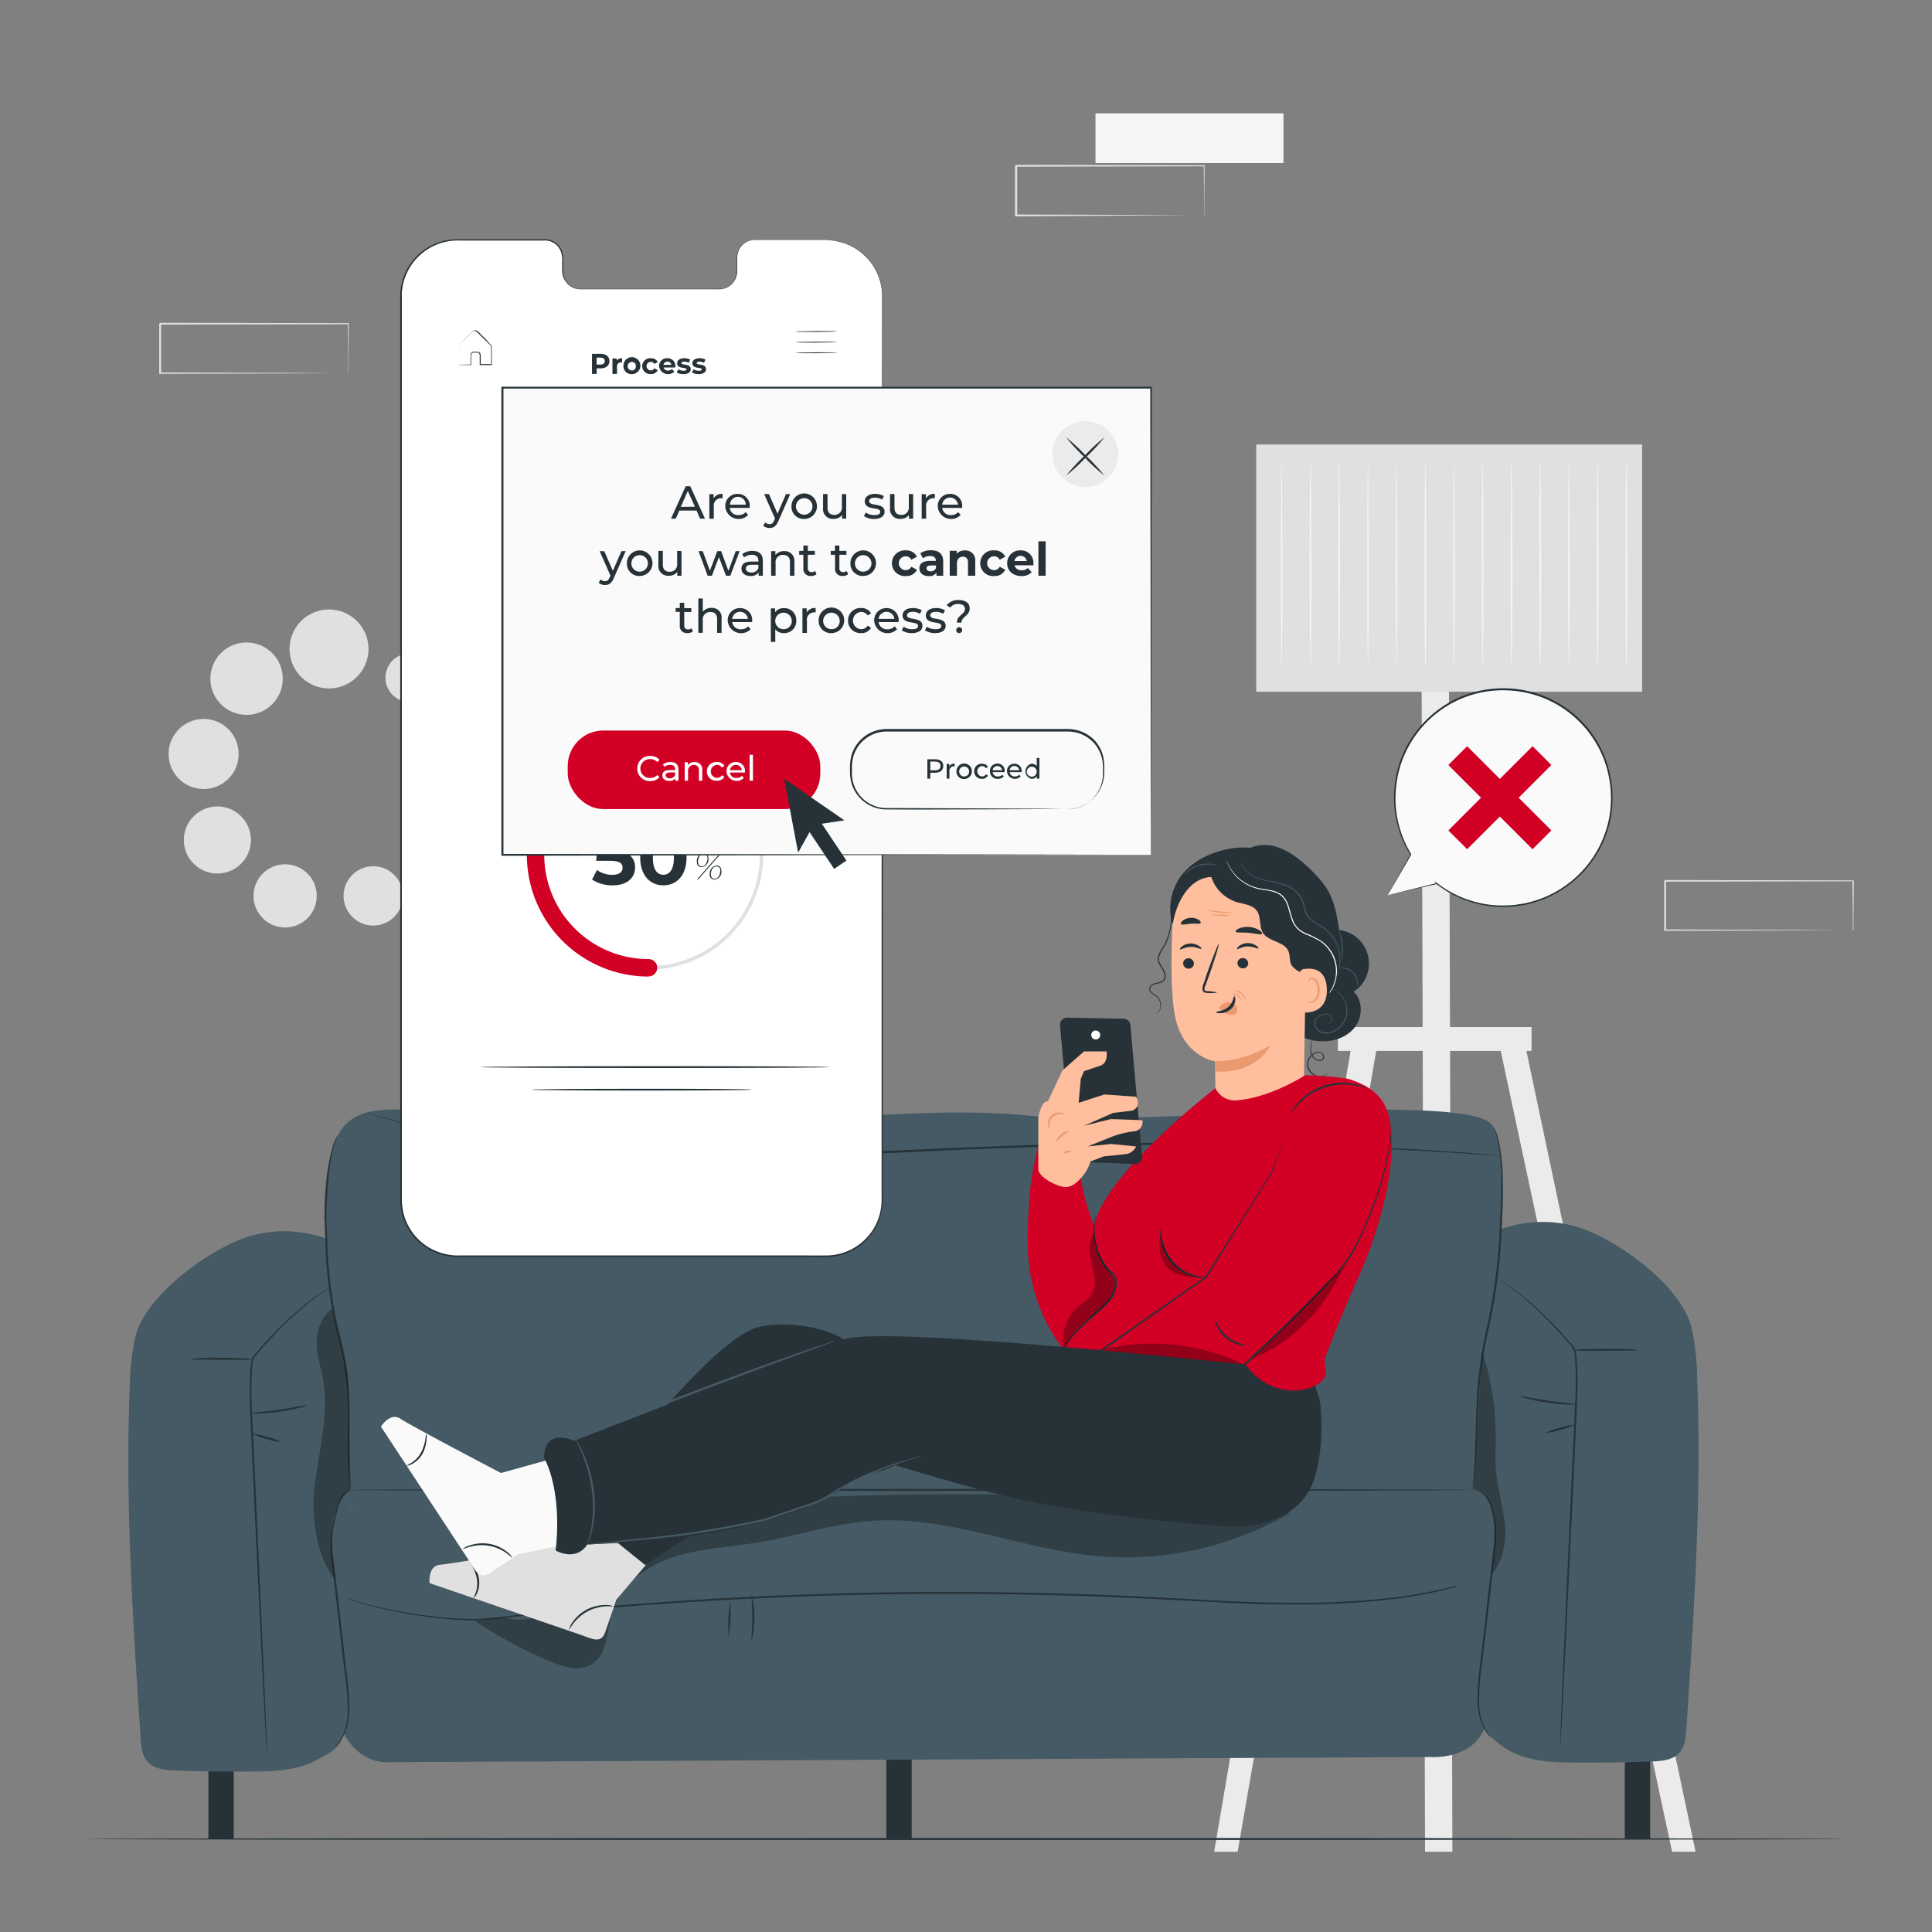 <svg xmlns="http://www.w3.org/2000/svg" viewBox="0 0 500 500"><rect x="0" y="0" width="500" height="500" fill="#808080" stroke="none"/><g id="freepik--background-complete--inject-6"><polygon points="350.42 266.78 314.22 479.22 320.3 479.22 357.07 266.78 350.42 266.78" style="fill:#ebebeb"></polygon><polygon points="393.93 266.78 438.81 479.22 432.73 479.22 387.27 266.78 393.93 266.78" style="fill:#ebebeb"></polygon><polygon points="375.88 479.22 368.8 479.22 367.9 171.84 374.98 171.84 375.88 479.22" style="fill:#ebebeb"></polygon><rect x="325.11" y="115.03" width="99.87" height="63.99" style="fill:#e0e0e0"></rect><rect x="346.24" y="265.8" width="50.13" height="6.18" style="fill:#ebebeb"></rect><path d="M331.74,170.67a5.88,5.88,0,0,1,.07,1.17h-.14c-.1-3.13-.17-13.49-.17-25.78,0-7.42.05-14.12.07-19.06,0-2.39.06-4.35.08-5.78,0-.64,0-1.16,0-1.57a3.43,3.43,0,0,1,.05-.55,1.84,1.84,0,0,1,.05.55c0,.41,0,.93,0,1.57,0,1.43,0,3.39.08,5.78,0,4.94,0,11.64.07,19.06,0,12.29-.08,22.65-.18,25.78h-.14A9,9,0,0,1,331.74,170.67Z" style="fill:#f5f5f5"></path><path d="M339.18,170.67a8.26,8.26,0,0,1,.06,1.17h-.13c-.1-3.13-.18-13.49-.18-25.78,0-7.42.05-14.12.07-19.06,0-2.39.06-4.35.08-5.78,0-.64,0-1.16.05-1.57a1.84,1.84,0,0,1,.05-.55,3.43,3.43,0,0,1,.05.55c0,.41,0,.93,0,1.57,0,1.43.05,3.39.08,5.78,0,4.94,0,11.64.07,19.06,0,12.29-.07,22.65-.18,25.78h-.13A5.88,5.88,0,0,1,339.18,170.67Z" style="fill:#f5f5f5"></path><path d="M346.61,170.67a7.1,7.1,0,0,1,.07,1.17h-.14c-.1-3.13-.18-13.49-.18-25.78,0-7.42.06-14.12.08-19.06,0-2.39.05-4.35.07-5.78,0-.64,0-1.16.05-1.57a2.39,2.39,0,0,1,.05-.55,2.39,2.39,0,0,1,.05.55c0,.41,0,.93,0,1.57,0,1.43,0,3.39.07,5.78,0,4.94.05,11.64.08,19.06,0,12.29-.08,22.65-.18,25.78h-.14A7.1,7.1,0,0,1,346.61,170.67Z" style="fill:#f5f5f5"></path><path d="M354,170.67a5.88,5.88,0,0,1,.07,1.17H354c-.1-3.13-.17-13.49-.17-25.78,0-7.42.05-14.12.07-19.06,0-2.39.06-4.35.08-5.78,0-.64,0-1.16,0-1.57a3.43,3.43,0,0,1,.05-.55,1.84,1.84,0,0,1,0,.55c0,.41,0,.93.05,1.57,0,1.43,0,3.39.08,5.78,0,4.94,0,11.64.07,19.06,0,12.29-.08,22.65-.18,25.78H354A9,9,0,0,1,354,170.67Z" style="fill:#f5f5f5"></path><path d="M361.48,170.67a8.26,8.26,0,0,1,.06,1.17h-.13c-.1-3.13-.18-13.49-.18-25.78,0-7.42,0-14.12.07-19.06,0-2.39.06-4.35.08-5.78,0-.64,0-1.16.05-1.57a1.84,1.84,0,0,1,.05-.55,3.43,3.43,0,0,1,0,.55c0,.41,0,.93,0,1.57,0,1.43.05,3.39.08,5.78,0,4.94,0,11.64.07,19.06,0,12.29-.07,22.65-.18,25.78h-.13A5.88,5.88,0,0,1,361.48,170.67Z" style="fill:#f5f5f5"></path><path d="M368.91,170.67a7.1,7.1,0,0,1,.07,1.17h-.14c-.1-3.13-.18-13.49-.18-25.78,0-7.42.06-14.12.08-19.06,0-2.39.05-4.35.07-5.78,0-.64,0-1.16.05-1.57a2.39,2.39,0,0,1,.05-.55,2.39,2.39,0,0,1,0,.55c0,.41,0,.93.05,1.57,0,1.43,0,3.39.07,5.78,0,4.94.05,11.64.08,19.06,0,12.29-.08,22.65-.18,25.78h-.14A7.1,7.1,0,0,1,368.91,170.67Z" style="fill:#f5f5f5"></path><path d="M376.34,170.67a5.88,5.88,0,0,1,.07,1.17h-.14c-.1-3.13-.17-13.49-.17-25.78,0-7.42,0-14.12.07-19.06,0-2.39.06-4.35.08-5.78,0-.64,0-1.16,0-1.57a3.43,3.43,0,0,1,0-.55,1.84,1.84,0,0,1,.05.55c0,.41,0,.93.05,1.57,0,1.43,0,3.39.08,5.78,0,4.94,0,11.64.07,19.06,0,12.29-.08,22.65-.18,25.78h-.14A9,9,0,0,1,376.34,170.67Z" style="fill:#f5f5f5"></path><path d="M383.78,170.67a8.26,8.26,0,0,1,.06,1.17h-.13c-.1-3.13-.18-13.49-.18-25.78,0-7.42.05-14.12.07-19.06,0-2.39.06-4.35.08-5.78,0-.64,0-1.16.05-1.57a1.84,1.84,0,0,1,0-.55,3.43,3.43,0,0,1,.05.55c0,.41,0,.93,0,1.57,0,1.43.05,3.39.08,5.78,0,4.94,0,11.64.07,19.06,0,12.29-.07,22.65-.18,25.78h-.13A5.88,5.88,0,0,1,383.78,170.67Z" style="fill:#f5f5f5"></path><path d="M391.21,170.67a7.1,7.1,0,0,1,.07,1.17h-.14c-.1-3.13-.18-13.49-.18-25.78,0-7.42.06-14.12.08-19.06,0-2.39,0-4.35.07-5.78,0-.64,0-1.16.05-1.57a2.39,2.39,0,0,1,0-.55,2.39,2.39,0,0,1,.05.55c0,.41,0,.93.05,1.57,0,1.43,0,3.39.07,5.78,0,4.94.05,11.64.08,19.06,0,12.29-.08,22.65-.18,25.78h-.14A7.1,7.1,0,0,1,391.21,170.67Z" style="fill:#f5f5f5"></path><path d="M398.64,170.67a5.88,5.88,0,0,1,.07,1.17h-.14c-.1-3.13-.17-13.49-.17-25.78,0-7.42.05-14.12.07-19.06,0-2.39.06-4.35.08-5.78,0-.64,0-1.16,0-1.57a3.43,3.43,0,0,1,.05-.55,1.84,1.84,0,0,1,.05.55c0,.41,0,.93.05,1.57,0,1.43,0,3.39.08,5.78,0,4.94,0,11.64.07,19.06,0,12.29-.08,22.65-.18,25.78h-.14A9,9,0,0,1,398.64,170.67Z" style="fill:#f5f5f5"></path><path d="M406.08,170.67a8.26,8.26,0,0,1,.06,1.17H406c-.1-3.13-.18-13.49-.18-25.78,0-7.42.05-14.12.07-19.06,0-2.39.06-4.35.08-5.78,0-.64,0-1.16,0-1.57a1.84,1.84,0,0,1,.05-.55,3.43,3.43,0,0,1,.05.55c0,.41,0,.93,0,1.57,0,1.43.05,3.39.08,5.78,0,4.94,0,11.64.07,19.06,0,12.29-.07,22.65-.18,25.78H406A5.88,5.88,0,0,1,406.08,170.67Z" style="fill:#f5f5f5"></path><path d="M413.51,170.67a7.1,7.1,0,0,1,.07,1.17h-.14c-.1-3.13-.18-13.49-.18-25.78,0-7.42.06-14.12.08-19.06,0-2.39.05-4.35.07-5.78,0-.64,0-1.16,0-1.57a2.39,2.39,0,0,1,.05-.55,2.39,2.39,0,0,1,.05.55c0,.41,0,.93.05,1.57,0,1.43,0,3.39.07,5.78,0,4.94.05,11.64.08,19.06,0,12.29-.08,22.65-.18,25.78h-.14A7.1,7.1,0,0,1,413.51,170.67Z" style="fill:#f5f5f5"></path><path d="M420.94,170.67a5.88,5.88,0,0,1,.07,1.17h-.14c-.1-3.13-.17-13.49-.17-25.78,0-7.42.05-14.12.07-19.06,0-2.39.06-4.35.08-5.78,0-.64,0-1.16,0-1.57a3.43,3.43,0,0,1,.05-.55,1.84,1.84,0,0,1,.05.55c0,.41,0,.93.05,1.57,0,1.43,0,3.39.08,5.78,0,4.94,0,11.64.07,19.06,0,12.29-.08,22.65-.18,25.78h-.14A9,9,0,0,1,420.94,170.67Z" style="fill:#f5f5f5"></path><circle cx="96.59" cy="231.85" r="7.68" transform="translate(-135.65 136.21) rotate(-45)" style="fill:#e0e0e0"></circle><circle cx="73.79" cy="231.85" r="8.18" style="fill:#e0e0e0"></circle><circle cx="56.26" cy="217.38" r="8.68" transform="translate(-141.67 111.35) rotate(-47.31)" style="fill:#e0e0e0"></circle><circle cx="52.7" cy="195.13" r="9.07" style="fill:#e0e0e0"></circle><circle cx="63.81" cy="175.64" r="9.37" style="fill:#e0e0e0"></circle><circle cx="85.15" cy="167.95" r="10.22" transform="translate(-58.11 45.74) rotate(-22.65)" style="fill:#e0e0e0"></circle><circle cx="113.53" cy="217.2" r="7.42" transform="translate(-119.02 294.56) rotate(-80.8)" style="fill:#e0e0e0"></circle><path d="M124.39,194.88A6.89,6.89,0,1,1,117.5,188,6.88,6.88,0,0,1,124.39,194.88Z" style="fill:#e0e0e0"></path><path d="M112.34,175.39a6.29,6.29,0,1,1-6.29-6.29A6.29,6.29,0,0,1,112.34,175.39Z" style="fill:#e0e0e0"></path><rect x="283.51" y="29.33" width="48.65" height="12.87" style="fill:#f5f5f5"></rect><path d="M311.59,55.76a1,1,0,0,1,0-.23v-.66c0-.61,0-1.45,0-2.53,0-2.23,0-5.42-.08-9.45l.15.15-48.65.1c.11-.11-.25.25.24-.25h0V55.76l-.24-.24,34.67.11,10.23.07,2.77,0,.72,0h.26a.94.94,0,0,1-.23,0h-.69l-2.72,0-10.17.06L262.94,56h-.25V42.91h0l.25-.25,48.65.1h.15v.15c0,4.07-.07,7.29-.08,9.53,0,1.07,0,1.91,0,2.5,0,.26,0,.47,0,.64A1.23,1.23,0,0,1,311.59,55.76Z" style="fill:#e0e0e0"></path><path d="M479.51,240.8s0-.09,0-.24l0-.66c0-.6,0-1.45,0-2.53,0-2.22-.05-5.42-.09-9.44l.15.15-48.65.09c.11-.11-.25.25.25-.24h0v6.52c0,2.15,0,4.26,0,6.33l-.24-.24,34.67.11,10.24.06,2.76,0h.73a1.27,1.27,0,0,1,.25,0h-.22l-.7,0-2.71,0-10.18.07-34.84.11h-.24v-.24q0-3.11,0-6.33V228h0l.25-.25,48.65.1h.16v.15c0,4.06-.06,7.29-.08,9.53,0,1.07,0,1.9,0,2.5,0,.26,0,.47,0,.63A.85.85,0,0,1,479.51,240.8Z" style="fill:#e0e0e0"></path><path d="M90.1,96.64a1.35,1.35,0,0,1,0-.24v-.66c0-.6,0-1.45,0-2.53,0-2.22,0-5.42-.08-9.44l.15.15L41.45,84l.24-.24h0V96.64l-.24-.25,34.67.11,10.23.07,2.77,0h.72l.26,0h-.23l-.69,0-2.72,0-10.17.07-34.84.11H41.2V83.79h0c.49-.5.14-.14.25-.25l48.65.09h.15v.15c0,4.06-.07,7.29-.08,9.53,0,1.07,0,1.9,0,2.5,0,.26,0,.47,0,.63A1.66,1.66,0,0,1,90.1,96.64Z" style="fill:#e0e0e0"></path></g><g id="freepik--Sofa--inject-6"><rect x="229.37" y="453.08" width="6.57" height="22.85" style="fill:#263238"></rect><rect x="53.93" y="453.08" width="6.57" height="22.85" style="fill:#263238"></rect><polygon points="427.06 475.98 420.49 475.98 420.49 456.21 427.06 453.1 427.06 475.98" style="fill:#263238"></polygon><path d="M269.66,289.08c-23.82-2.76-47.64.08-71.57,1.55-31.59,1.95-63.17-3.38-94.81-3.51-4.61,0-9.63.22-13.13,3.22-2.45,2.11-3.73,5.27-4.52,8.4-6.11,24.37,7.46,46.83,5,71.7a4.2,4.2,0,0,1-.06.61l.07,19.27,290.44-4.73s13.13-86.43,4.77-94.78S290,291.45,269.66,289.08Z" style="fill:#455a64"></path><path d="M388.28,299.07s-.26,0-.76,0l-2.23-.14-8.57-.57c-7.43-.47-18.2-1.06-31.52-1.49s-29.19-.69-46.81-.58-37,.65-57.29,1.6-39.69,1.74-57.33,1.67A388.55,388.55,0,0,1,137,296.92a277.36,277.36,0,0,1-31-5.72c-3.61-.94-6.38-1.77-8.27-2.3l-2.14-.62c-.49-.14-.73-.23-.73-.23s.25.05.74.18l2.16.57c1.9.49,4.68,1.3,8.29,2.21a288.37,288.37,0,0,0,31,5.54,394.3,394.3,0,0,0,46.7,2.5c17.62,0,37-.79,57.31-1.71s39.69-1.48,57.31-1.56,33.5.21,46.82.7,24.09,1.12,31.53,1.65c3.72.25,6.6.49,8.56.66l2.22.2C388,299,388.28,299.07,388.28,299.07Z" style="fill:#263238"></path><path d="M94.8,389.22c-3.44,0-6.4,2.59-7.68,5.6s-1.23,6.34-1.16,9.57q.33,15.11.64,30.22c.1,4.62.23,9.38,2.19,13.61s6.22,7.88,11.14,7.84l270.25-1.35s16.38,1.45,15.09-15.56-.72-50.24-4.17-53.56S94.8,389.22,94.8,389.22Z" style="fill:#455a64"></path><path d="M401.75,400.61,401,401l-2.1,1.19a89.51,89.51,0,0,1-8.4,4,120.89,120.89,0,0,1-33.11,8,208.72,208.72,0,0,1-23.56,1.05c-8.47,0-17.52-.49-27-1s-19.5-1-29.86-1.29-21.09-.46-32.08-.46a1077.34,1077.34,0,0,0-112.39,6,102.77,102.77,0,0,1-10.25.85,85.82,85.82,0,0,1-9.16-.61,126.27,126.27,0,0,1-14.48-2.49,74.4,74.4,0,0,1-8.92-2.59,23.1,23.1,0,0,1-2.23-.91l-.74-.35s.26.09.76.3,1.25.52,2.25.86a78.26,78.26,0,0,0,8.92,2.5,133.49,133.49,0,0,0,14.47,2.39,83.51,83.51,0,0,0,9.13.56,97.64,97.64,0,0,0,10.21-.88A1045.75,1045.75,0,0,1,244.89,412c11,0,21.73.18,32.1.47s20.36.78,29.87,1.32,18.55,1,27,1a211,211,0,0,0,23.51-1A122.15,122.15,0,0,0,390.46,406c3.75-1.48,6.53-2.92,8.43-3.86L401,401C401.49,400.73,401.75,400.61,401.75,400.61Z" style="fill:#263238"></path><path d="M188.58,423.75a44.91,44.91,0,0,1,.4-9.65,44.91,44.91,0,0,1-.4,9.65Z" style="fill:#263238"></path><path d="M194.54,424.55c-.16,0,.16-2.62.16-5.83s-.32-5.81-.16-5.83a25.33,25.33,0,0,1,0,11.66Z" style="fill:#263238"></path><path d="M183.36,309.73a28.13,28.13,0,0,1-1.88-5.07,28.86,28.86,0,0,1-1.38-5.22,28.13,28.13,0,0,1,1.88,5.07A27.68,27.68,0,0,1,183.36,309.73Z" style="fill:#263238"></path><path d="M189.25,318.11a23.79,23.79,0,0,1,.63-2.73,28.55,28.55,0,0,0,.78-6.63,22.82,22.82,0,0,0-1.1-6.57,27.78,27.78,0,0,1-.9-2.64s.17.21.4.64a15.86,15.86,0,0,1,.85,1.88,20,20,0,0,1,1.27,6.68,24.05,24.05,0,0,1-.94,6.73A11,11,0,0,1,189.25,318.11Z" style="fill:#263238"></path><path d="M89.91,420.74c-.29,6.59,2,18.74,0,25s-2.06,6.63-7.89,9.73c-5.14,2.73-11.21,3-17,3q-9.85.1-19.7-.27c-2.58-.1-5.44-.36-7.15-2.28-1.43-1.6-1.64-3.91-1.78-6.06-2-30.25-4-60.58-2.82-90.88a63.61,63.61,0,0,1,1.49-13.14C37.64,335.76,52,325,61.64,321s20.42-2.75,29.42,2.62l3.21,42.32-3.49,19.67Z" style="fill:#455a64"></path><path d="M85.37,333.28a1.87,1.87,0,0,1-.28.19l-.85.53c-.73.46-1.8,1.19-3.12,2.19a90.35,90.35,0,0,0-10.33,9.49c-1,1.07-2.07,2.21-3.15,3.42-.53.61-1.07,1.23-1.6,1.88a4.11,4.11,0,0,0-.73,2.3,86.42,86.42,0,0,0-.13,11.1c.36,7.85.76,16.47,1.17,25.51.81,18.1,1.55,34.47,2.08,46.36.24,5.91.43,10.7.57,14.05,0,1.64.1,2.92.13,3.82,0,.42,0,.75,0,1a1.8,1.8,0,0,1,0,.34,1.1,1.1,0,0,1,0-.34c0-.25,0-.58-.08-1,0-.91-.13-2.19-.22-3.82-.18-3.35-.43-8.14-.74-14-.57-11.89-1.36-28.26-2.23-46.35-.4-9.05-.84-17.67-1.13-25.52a85.47,85.47,0,0,1,.18-11.17c.05-.44.14-.87.23-1.3a5.53,5.53,0,0,1,.22-.65,2.49,2.49,0,0,1,.38-.56c.54-.66,1.09-1.28,1.63-1.88,1.09-1.21,2.15-2.36,3.18-3.42A87.22,87.22,0,0,1,81,336a36.54,36.54,0,0,1,3.19-2.11l.87-.48A1.2,1.2,0,0,1,85.37,333.28Z" style="fill:#263238"></path><path d="M79.48,363.68a8,8,0,0,1-2.06.67c-1.29.33-3.09.71-5.1,1a50.3,50.3,0,0,1-5.18.47,8.22,8.22,0,0,1-2.16-.05c0-.16,3.27-.36,7.27-.94S79.44,363.53,79.48,363.68Z" style="fill:#263238"></path><path d="M72.81,373.19a14.61,14.61,0,0,1-3.79-.8,15.29,15.29,0,0,1-3.65-1.3,14.57,14.57,0,0,1,3.8.8A14.89,14.89,0,0,1,72.81,373.19Z" style="fill:#263238"></path><path d="M49.07,351.77a45.6,45.6,0,0,1,8.15-.37c2.26,0,4.29.08,5.77.15a10.92,10.92,0,0,1,2.38.22,10.59,10.59,0,0,1-2.39.15c-1.47,0-3.51,0-5.76,0l-5.76-.05A12.34,12.34,0,0,1,49.07,351.77Z" style="fill:#263238"></path><path d="M87.51,293.71a.67.67,0,0,1-.09.22c-.09.17-.19.38-.31.63a16.37,16.37,0,0,0-.86,2.55,59.49,59.49,0,0,0-1.41,9.81c-.17,2.09-.29,4.38-.36,6.84-.06,1.24,0,2.5.06,3.81s.11,2.67.17,4.05a121.92,121.92,0,0,0,1.91,17.91c.57,3.15,1.37,6.16,2.07,9.11a66.45,66.45,0,0,1,1.43,8.62A119.57,119.57,0,0,1,90.38,372c-.1,4.19,0,7.59.14,9.93.06,1.17.16,2.07.21,2.69l0,.7a.73.73,0,0,1,0,.24s0-.07,0-.23-.06-.42-.11-.7c-.07-.61-.22-1.51-.3-2.69A95.85,95.85,0,0,1,90,372a126.64,126.64,0,0,0-.36-14.71,67.12,67.12,0,0,0-1.46-8.55c-.69-2.93-1.51-6-2.09-9.13a119.06,119.06,0,0,1-1.87-18c0-1.39-.1-2.74-.15-4.06,0-.66,0-1.31-.07-1.95s0-1.27,0-1.89c.09-2.47.23-4.77.42-6.86a54.63,54.63,0,0,1,1.59-9.83,14.16,14.16,0,0,1,1-2.54l.36-.61C87.46,293.77,87.5,293.7,87.51,293.71Z" style="fill:#263238"></path><path d="M90.78,385.59a5.13,5.13,0,0,0-2,1.75,10.9,10.9,0,0,0-1.28,2.87c-.36,1.19-.64,2.57-1,4.11a19.13,19.13,0,0,0-.52,5,57.5,57.5,0,0,0,.51,5.84c.48,4.13,1,8.65,1.56,13.4s1.06,9.28,1.52,13.41a72.13,72.13,0,0,1,.79,11,14.71,14.71,0,0,1-1.93,7.17,7.85,7.85,0,0,1-1.76,2.08,19.37,19.37,0,0,0,1.59-2.19A15,15,0,0,0,90,443a75.93,75.93,0,0,0-.89-10.94c-.48-4.12-1-8.65-1.57-13.4s-1-9.28-1.52-13.4a57.09,57.09,0,0,1-.46-5.89,19.54,19.54,0,0,1,.59-5.13c.33-1.53.64-2.92,1-4.11a10.39,10.39,0,0,1,1.4-2.91,4.61,4.61,0,0,1,1.5-1.37,4.71,4.71,0,0,1,.49-.21Z" style="fill:#263238"></path><path d="M376.52,418.19c.29,6.6.61,13.28,2.59,19.58s5.85,12.28,11.68,15.38c5.15,2.74,11.21,3,17,3q9.84.09,19.7-.28c2.57-.1,5.43-.35,7.15-2.27,1.43-1.6,1.64-3.92,1.78-6.06,2-30.26,4-60.58,2.81-90.88a62.86,62.86,0,0,0-1.49-13.14c-2.58-10.16-16.89-20.93-26.58-24.93s-20.42-2.75-29.42,2.62l-3.21,42.31Z" style="fill:#455a64"></path><path d="M387.48,330.92a1.54,1.54,0,0,1,.3.15l.87.48c.76.44,1.85,1.14,3.2,2.12a87.16,87.16,0,0,1,10.47,9.4q1.56,1.59,3.18,3.41c.54.61,1.09,1.23,1.63,1.88a2.46,2.46,0,0,1,.38.57,5.39,5.39,0,0,1,.22.64,11.81,11.81,0,0,1,.23,1.3,85.47,85.47,0,0,1,.19,11.17c-.3,7.86-.73,16.47-1.14,25.52-.87,18.09-1.66,34.46-2.23,46.35-.31,5.91-.56,10.7-.73,14-.1,1.63-.18,2.91-.23,3.81l-.07,1c0,.22,0,.33,0,.33a1.23,1.23,0,0,1,0-.34q0-.37,0-1c0-.91.07-2.19.12-3.82.14-3.35.33-8.14.57-14.05.54-11.89,1.27-28.27,2.08-46.36.42-9.05.82-17.67,1.18-25.51a86.32,86.32,0,0,0-.14-11.1,4.13,4.13,0,0,0-.72-2.3c-.53-.65-1.08-1.28-1.61-1.88-1.07-1.21-2.12-2.36-3.15-3.43a92.27,92.27,0,0,0-10.33-9.49c-1.32-1-2.38-1.72-3.12-2.19l-.84-.52C387.57,331,387.47,330.93,387.48,330.92Z" style="fill:#263238"></path><path d="M393.37,361.33c0-.16,3.23.58,7.23,1.16s7.27.77,7.26.93a8.39,8.39,0,0,1-2.16.06,50.7,50.7,0,0,1-5.18-.48,49.83,49.83,0,0,1-5.1-1A7.94,7.94,0,0,1,393.37,361.33Z" style="fill:#263238"></path><path d="M400,370.84a14.64,14.64,0,0,1,3.65-1.31,14.46,14.46,0,0,1,3.79-.8,14.84,14.84,0,0,1-3.65,1.31A14.46,14.46,0,0,1,400,370.84Z" style="fill:#263238"></path><path d="M423.78,349.42a13.63,13.63,0,0,1-2.39.1l-5.77.05c-2.25,0-4.28,0-5.76,0a11.05,11.05,0,0,1-2.39-.14,10.68,10.68,0,0,1,2.38-.23c1.48-.07,3.52-.13,5.77-.14C420.13,349,423.79,349.25,423.78,349.42Z" style="fill:#263238"></path><path d="M386.53,291.72a.72.72,0,0,1,.13.21c.1.17.21.38.34.63a14.25,14.25,0,0,1,.87,2.63,51.34,51.34,0,0,1,1.05,10.1c.13,4.3-.12,9.4-.41,15.06a136.32,136.32,0,0,1-2.2,18.31c-.6,3.22-1.33,6.33-1.92,9.34s-1,6-1.28,8.77c-.59,5.62-.69,10.72-.86,15s-.38,7.75-.65,10.13c-.11,1.2-.25,2.12-.33,2.74,0,.29-.08.52-.11.71a.81.81,0,0,1-.06.24s0-.08,0-.24,0-.43.05-.72c0-.63.16-1.55.24-2.74.2-2.39.38-5.85.48-10.13s.18-9.39.75-15c.29-2.82.69-5.78,1.26-8.81s1.31-6.14,1.91-9.35A140.68,140.68,0,0,0,388,320.32c.32-5.65.6-10.75.52-15a54.09,54.09,0,0,0-.88-10.06,15.84,15.84,0,0,0-.76-2.63l-.29-.66Z" style="fill:#263238"></path><path d="M382.06,385.59a3,3,0,0,1,.66.22,5.45,5.45,0,0,1,1.64,1.1,6.94,6.94,0,0,1,1.61,2.68,27.71,27.71,0,0,1,1,4c.52,3,.08,6.72-.38,10.7s-.95,8.4-1.48,13-1.05,9-1.52,13a66.64,66.64,0,0,0-.8,10.62,14.7,14.7,0,0,0,1.75,6.85,19.16,19.16,0,0,0,1.56,2.11,7.76,7.76,0,0,1-1.73-2,14.32,14.32,0,0,1-1.95-6.93,63.75,63.75,0,0,1,.7-10.69c.45-4,1-8.4,1.48-13s1.05-9,1.51-13,1-7.6.49-10.6a28,28,0,0,0-.93-4,6.86,6.86,0,0,0-1.49-2.64A7.75,7.75,0,0,0,382.06,385.59Z" style="fill:#263238"></path><path d="M381.1,385.59c0,.15-65.14.26-145.47.26s-145.49-.11-145.49-.26,65.13-.26,145.49-.26S381.1,385.45,381.1,385.59Z" style="fill:#263238"></path><g style="opacity:0.3"><path d="M89.72,354.34,85.93,338.7c-2.65,1.75-4.08,5.84-4,9s1.15,6.26,1.69,9.39c1.47,8.57-.75,17.26-2,25.87s-.17,18.91,5,25.87c0-3-.92-6.65-.91-10.23,0-5.49,1.39-10.77,5-13C90.78,385.59,90.39,363.22,89.72,354.34Z"></path></g><g style="opacity:0.3"><path d="M381.32,385.63v0a3.38,3.38,0,0,0-.45,0Z"></path></g><g style="opacity:0.3"><path d="M389.45,394.38c-.49-4.63-1.89-9.13-2.28-13.76-.24-3-.07-5.95-.08-8.93a71.87,71.87,0,0,0-3.53-22q-1.12,17.94-2.24,35.87a4,4,0,0,1,2.74,1.19,11,11,0,0,1,1.9,3.27c1.62,5.61.94,11.75,0,17.52C389,404.05,389.94,399,389.45,394.38Z"></path></g></g><g id="freepik--speech-bubble--inject-6"><path d="M359.17,231.66l6-10.5a28.12,28.12,0,1,1,6.74,7.5h0Z" style="fill:#fafafa"></path><path d="M359.17,231.66l12.68-3.12-.08.21h0l-.61-.8.8.62a27.94,27.94,0,0,0,13.39,5.55,25.47,25.47,0,0,0,4.4.2c.76,0,1.53-.07,2.3-.13l2.35-.37a28,28,0,0,0,22-21.87,28.38,28.38,0,0,0-.34-12.32,27.35,27.35,0,0,0-5.94-11.38,27.72,27.72,0,0,0-10.66-7.61A28.29,28.29,0,0,0,387,178.71a27.4,27.4,0,0,0-11.4,3.35,28.13,28.13,0,0,0-13.2,16.16,30.06,30.06,0,0,0-1.25,9,27.88,27.88,0,0,0,4.07,13.83l0,.07,0,.06-6.06,10.44L365,221.1v.13a28.05,28.05,0,0,1-4.22-14A30.58,30.58,0,0,1,362,198.1a28.49,28.49,0,0,1,13.36-16.46,27.79,27.79,0,0,1,11.6-3.43,28.23,28.23,0,0,1,23.5,9.69,27.89,27.89,0,0,1,6,11.6,28.72,28.72,0,0,1,.33,12.53,28,28,0,0,1-4.77,10.89,28.5,28.5,0,0,1-17.61,11.3l-2.38.35c-.79.07-1.57.09-2.34.13a25.1,25.1,0,0,1-4.46-.23,27.94,27.94,0,0,1-13.5-5.71l.18-.18h0l.12.16-.19.05Z" style="fill:#263238"></path><rect x="384.72" y="191.04" width="6.88" height="30.82" transform="translate(808.61 77.96) rotate(135)" style="fill:#D10024"></rect><rect x="384.72" y="191.04" width="6.88" height="30.82" transform="translate(516.65 626.9) rotate(-135)" style="fill:#D10024"></rect></g><g id="freepik--Character--inject-6"><g style="opacity:0.3"><path d="M195.2,388.29c-8.36.5-17,1.18-24.42,5-7.84,4-13.58,11.11-20.3,16.82s-11.82,11-20.25,8.41l-7.43.93a120,120,0,0,0,19,10.26c3.64,1.63,8.05,3.06,11.41.91,4.14-2.65,3.78-8.65,5.16-13.37,2.08-7.08,8.81-11.93,15.82-14.24s14.5-2.59,21.78-3.78c10-1.62,19.71-5,29.81-5.65,19.58-1.34,38.44,7.31,58,9.11a84.52,84.52,0,0,0,50-11.08C287.81,386.18,241.37,385.53,195.2,388.29Z"></path></g><path d="M330,247.29a14.92,14.92,0,0,1,12.16-7.09l-.48,1.33a8.73,8.73,0,0,1,8.65,15.13c2.52,2.39,2.33,6.8.09,9.45s-6,3.68-9.45,3.3a14.66,14.66,0,0,1-11-22.12Z" style="fill:#263238"></path><path d="M337.6,236.89c-.72-2-.41-4.16-.68-6.25-.59-4.6-4.17-8.48-8.49-10.16a20.31,20.31,0,0,0-13.63.07,18.86,18.86,0,0,0-8.63,5.47,14.38,14.38,0,0,0-2.81,12.9l23.51-3.12a26.14,26.14,0,0,0,7.05,4.78,4.92,4.92,0,0,0,2.44.42,2.19,2.19,0,0,0,1.85-1.49A4.64,4.64,0,0,0,337.6,236.89Z" style="fill:#263238"></path><path d="M334.65,231.62,314.22,227c-6.52-.52-10.63,7.6-10.88,14.14-.26,7.26-.3,16.13.69,21.52,2,10.83,10.39,12,10.39,12s.25,13.08.4,17c7.39,3.52,14.78-2.67,22.54-6.14l.81-50.15A3.83,3.83,0,0,0,334.65,231.62Z" style="fill:#ffbe9d"></path><path d="M306.19,249.31a1.42,1.42,0,0,0,1.39,1.38,1.34,1.34,0,0,0,1.4-1.3A1.39,1.39,0,0,0,307.6,248,1.34,1.34,0,0,0,306.19,249.31Z" style="fill:#263238"></path><path d="M305.39,245.72c.18.18,1.21-.63,2.71-.67s2.62.69,2.78.5-.11-.41-.59-.74a3.81,3.81,0,0,0-2.23-.63,3.7,3.7,0,0,0-2.16.76C305.45,245.31,305.3,245.64,305.39,245.72Z" style="fill:#263238"></path><path d="M320.25,249.24a1.4,1.4,0,0,0,1.39,1.37,1.33,1.33,0,0,0,1.4-1.29,1.39,1.39,0,0,0-1.38-1.37A1.33,1.33,0,0,0,320.25,249.24Z" style="fill:#263238"></path><path d="M320.15,245.61c.18.18,1.21-.63,2.71-.66s2.62.68,2.78.5-.1-.41-.59-.75a3.89,3.89,0,0,0-2.23-.62,3.64,3.64,0,0,0-2.16.76C320.21,245.2,320.06,245.53,320.15,245.61Z" style="fill:#263238"></path><path d="M315,256.89a9.27,9.27,0,0,0-2.45-.38c-.38,0-.75-.1-.82-.36A1.89,1.89,0,0,1,312,255c.33-.94.69-1.92,1.06-2.95,1.46-4.19,2.51-7.64,2.34-7.7s-1.49,3.3-3,7.5l-1,3a2.25,2.25,0,0,0-.16,1.51,1,1,0,0,0,.65.54,2.67,2.67,0,0,0,.65.08A10.27,10.27,0,0,0,315,256.89Z" style="fill:#263238"></path><path d="M314.42,274.67a27.71,27.71,0,0,0,14.46-4.26s-3.47,7.62-14.38,6.89Z" style="fill:#eb996e"></path><path d="M315.72,260.49a2.7,2.7,0,0,1,2.4-1.07,2.47,2.47,0,0,1,1.73.87,1.55,1.55,0,0,1,.16,1.78,1.78,1.78,0,0,1-1.95.55,5.71,5.71,0,0,1-1.95-1.09,1.8,1.8,0,0,1-.44-.43.5.5,0,0,1,0-.56" style="fill:#eb996e"></path><path d="M319.43,257.81c-.24,0-.2,1.62-1.57,2.81s-3.1,1.06-3.1,1.29.39.31,1.12.31a4.1,4.1,0,0,0,2.6-1,3.49,3.49,0,0,0,1.21-2.35C319.74,258.2,319.55,257.8,319.43,257.81Z" style="fill:#263238"></path><path d="M319.78,241.08c.16.41,1.65.17,3.42.34s3.2.61,3.42.24c.1-.18-.15-.56-.74-.94a6,6,0,0,0-5.21-.44C320,240.56,319.71,240.89,319.78,241.08Z" style="fill:#263238"></path><path d="M305.65,239.14c.28.34,1.3,0,2.54-.09s2.31.17,2.54-.2c.1-.17-.07-.51-.54-.82a3.71,3.71,0,0,0-4.09.23C305.67,238.63,305.53,239,305.65,239.14Z" style="fill:#263238"></path><path d="M323.62,219.4l-10.46,6.37a10.14,10.14,0,0,0,6.93,7.7c1.86.55,4.1.69,5.21,2.28s.5,4,1.56,5.67c1.47,2.32,5.45,2.18,6.56,4.7.48,1.1.24,2.41.74,3.5.68,1.45,4.37,3.27,5.89,2.78s3.35.76,3.84-.6c0,0,3.84-3.65,2.71-11s-2.08-10.49-7.12-15.47S329.14,217.19,323.62,219.4Z" style="fill:#263238"></path><path d="M335.57,253.71c0-.81.86-2.74,1.66-2.88,2.13-.39,6-.32,6.16,5.1.24,7.41-7.25,6.13-7.27,5.92S335.63,256.51,335.57,253.71Z" style="fill:#ffbe9d"></path><path d="M338.29,259s.13.09.35.18a1.29,1.29,0,0,0,1,0,3.22,3.22,0,0,0,1.39-2.91,4.3,4.3,0,0,0-.43-1.84,1.47,1.47,0,0,0-1-1,.66.66,0,0,0-.75.38c-.09.21,0,.35-.08.37s-.16-.12-.11-.43a.77.77,0,0,1,.27-.47,1,1,0,0,1,.71-.21,1.82,1.82,0,0,1,1.39,1.1,4.38,4.38,0,0,1,.51,2c0,1.5-.71,2.92-1.78,3.27a1.37,1.37,0,0,1-1.18-.16C338.31,259.14,338.27,259,338.29,259Z" style="fill:#eb996e"></path><path d="M299.36,262.46l.25-.2a2.71,2.71,0,0,0,.54-.76,3.17,3.17,0,0,0,.3-1.44,3.13,3.13,0,0,0-.62-1.85c-.45-.62-1.24-.91-1.81-1.48a1,1,0,0,1-.32-1.07,1.6,1.6,0,0,1,.92-.84,8.67,8.67,0,0,1,1.38-.36,2.25,2.25,0,0,0,1.36-.79,2,2,0,0,0,.25-1.61,4.66,4.66,0,0,0-.67-1.51,10.9,10.9,0,0,1-.8-1.38,2.4,2.4,0,0,1-.2-1.46,9.57,9.57,0,0,1,1.31-2.59,14.83,14.83,0,0,0,1.72-4.74,14.06,14.06,0,0,0,.22-3.39c0-.4-.05-.71-.08-.92a1.43,1.43,0,0,0-.06-.32s0,.45,0,1.24a15.84,15.84,0,0,1-.3,3.36A15.2,15.2,0,0,1,301,245a9.5,9.5,0,0,0-1.35,2.66,2.63,2.63,0,0,0,.21,1.61,10.48,10.48,0,0,0,.82,1.42,4.39,4.39,0,0,1,.63,1.42,1.75,1.75,0,0,1-.2,1.41,2,2,0,0,1-1.21.7,8.06,8.06,0,0,0-1.42.38,1.81,1.81,0,0,0-1,1,1.18,1.18,0,0,0,0,.72,1.54,1.54,0,0,0,.38.58c.64.6,1.41.87,1.83,1.43a3.08,3.08,0,0,1,.62,1.74,3.14,3.14,0,0,1-.25,1.39A3.55,3.55,0,0,1,299.36,262.46Z" style="fill:#263238"></path><path d="M344.1,257a6.89,6.89,0,0,0,1-1.65,9.49,9.49,0,0,0-3.1-11.8,25.43,25.43,0,0,0-4.14-2.08,7,7,0,0,1-2-1.35,6,6,0,0,1-1.27-2.09c-.6-1.58-.83-3.26-1.56-4.73a5.08,5.08,0,0,0-1.52-1.85,6,6,0,0,0-2.1-.93c-1.45-.37-2.86-.45-4.11-.78a10.92,10.92,0,0,1-3.3-1.44,11.62,11.62,0,0,1-3.63-3.71,10.33,10.33,0,0,1-.67-1.27l-.16-.34c0-.07,0-.11-.06-.11a8.35,8.35,0,0,0,.8,1.77,11.4,11.4,0,0,0,3.62,3.82,11.12,11.12,0,0,0,3.34,1.5c1.28.34,2.7.42,4.11.79a6.15,6.15,0,0,1,2,.9,4.81,4.81,0,0,1,1.44,1.77c.71,1.42.93,3.09,1.54,4.7a6.49,6.49,0,0,0,1.33,2.18,7.35,7.35,0,0,0,2,1.4,26.35,26.35,0,0,1,4.12,2,9.53,9.53,0,0,1,3.89,6.45,9.72,9.72,0,0,1-.74,5.12,10.13,10.13,0,0,1-.67,1.26l-.2.32Z" style="fill:#fafafa"></path><path d="M345.48,253.64a7.29,7.29,0,0,0,.77-1.57,10.87,10.87,0,0,0,.6-4.72,10.2,10.2,0,0,0-3-6.3,9.69,9.69,0,0,0-1.63-1.26c-.59-.38-1.21-.72-1.81-1.11a6.83,6.83,0,0,1-1.63-1.4,5.4,5.4,0,0,1-.95-2c-.2-.73-.35-1.48-.61-2.2a5.85,5.85,0,0,0-1.15-1.92,8.44,8.44,0,0,0-3.52-2.26,25.43,25.43,0,0,0-3.68-.89,22.23,22.23,0,0,1-3.17-.79,7.91,7.91,0,0,1-3.79-2.68,7.58,7.58,0,0,1-.82-1.53l0,.11a3.43,3.43,0,0,0,.1.33,5.86,5.86,0,0,0,.6,1.15,7.9,7.9,0,0,0,3.82,2.79,21.43,21.43,0,0,0,3.19.83,25.81,25.81,0,0,1,3.64.91,8.28,8.28,0,0,1,3.41,2.2,6,6,0,0,1,1.1,1.84c.25.69.39,1.43.6,2.18a5.71,5.71,0,0,0,1,2.08,7.08,7.08,0,0,0,1.69,1.46,19.13,19.13,0,0,1,3.42,2.32,10.08,10.08,0,0,1,3,6.15,11,11,0,0,1-.51,4.66,10.86,10.86,0,0,1-.48,1.2A4.15,4.15,0,0,0,345.48,253.64Z" style="fill:#455a64"></path><path d="M306.57,226.32s.38-.37,1.05-.88a8.45,8.45,0,0,1,2.92-1.43,8.77,8.77,0,0,1,3.25-.21c.84.11,1.34.29,1.35.25s-.11-.08-.34-.16a4.68,4.68,0,0,0-1-.27,6.84,6.84,0,0,0-1.51-.12,8.23,8.23,0,0,0-1.83.26,8.78,8.78,0,0,0-1.73.68,7.5,7.5,0,0,0-1.25.85,5.34,5.34,0,0,0-.72.72C306.63,226.2,306.55,226.31,306.57,226.32Z" style="fill:#455a64"></path><path d="M343.32,264.8a.51.51,0,0,0,.27.11,1,1,0,0,0,.81-.26,1.13,1.13,0,0,0,.33-.54,1.24,1.24,0,0,0-.08-.75,1.66,1.66,0,0,0-1.46-1,3.08,3.08,0,0,0-2.05.69,2.61,2.61,0,0,0-.78.95,2.16,2.16,0,0,0-.16,1.31,2.8,2.8,0,0,0,1.81,2,4.27,4.27,0,0,0,2.94-.18,6.22,6.22,0,0,0,3.58-4.21,5.65,5.65,0,0,0,.07-2.48,6,6,0,0,0-.79-2,6,6,0,0,0-2.24-2.14l-.44-.22a2.47,2.47,0,0,0-.33-.13.87.87,0,0,0-.28-.07s.38.14,1,.51a6.17,6.17,0,0,1,2.13,2.15,5.64,5.64,0,0,1,.65,4.33,6,6,0,0,1-3.45,4,4,4,0,0,1-2.75.17,2.53,2.53,0,0,1-1.66-1.82,2.08,2.08,0,0,1,.83-2,2.94,2.94,0,0,1,1.91-.67,1.52,1.52,0,0,1,1.34.85,1.11,1.11,0,0,1,.09.66,1,1,0,0,1-1,.78A1,1,0,0,1,343.32,264.8Z" style="fill:#455a64"></path><path d="M343.72,277.87a6.69,6.69,0,0,1-.79.41,3.28,3.28,0,0,1-2.34,0,3.18,3.18,0,0,1-2-2.68,3.13,3.13,0,0,1,.54-1.95,2.83,2.83,0,0,1,1.76-1.22,1.5,1.5,0,0,1,1,.15,1.15,1.15,0,0,1,.53.83.79.79,0,0,1-.41.79,1.44,1.44,0,0,1-.94.08,2.25,2.25,0,0,1-1.36-1.16,3.58,3.58,0,0,1-.42-1.57,7.47,7.47,0,0,1,.41-2.38,6.51,6.51,0,0,0,.25-.86,2.28,2.28,0,0,0-.1.21c-.06.14-.15.35-.25.62a6.87,6.87,0,0,0-.49,2.41,3.49,3.49,0,0,0,.41,1.67,2.45,2.45,0,0,0,1.49,1.3,1.68,1.68,0,0,0,1.12-.1,1,1,0,0,0,.55-1,1.43,1.43,0,0,0-.65-1,1.79,1.79,0,0,0-1.22-.19,3,3,0,0,0-1.92,1.34,3.26,3.26,0,0,0,4,4.84,3,3,0,0,0,.58-.34A1.45,1.45,0,0,0,343.72,277.87Z" style="fill:#263238"></path><path d="M318.63,257.22a3.66,3.66,0,0,1,2.81,1.87s0-.22-.15-.52a2.58,2.58,0,0,0-.89-1,2.71,2.71,0,0,0-1.23-.44C318.83,257.13,318.62,257.19,318.63,257.22Z" style="fill:#eb996e"></path><path d="M319.51,256.26a7.05,7.05,0,0,1,1.73,1,7.6,7.6,0,0,1,1.2,1.61s0-.25-.15-.6a3.34,3.34,0,0,0-.87-1.2,3.58,3.58,0,0,0-1.3-.74C319.75,256.22,319.51,256.23,319.51,256.26Z" style="fill:#eb996e"></path><path d="M312.66,235.6a11.7,11.7,0,0,0,3.14.57,11.27,11.27,0,0,0,3.18-.07c0-.08-1.42,0-3.16-.19S312.68,235.52,312.66,235.6Z" style="fill:#eb996e"></path><path d="M313.45,236.8a11.39,11.39,0,0,0,2.47.18,11.78,11.78,0,0,0,2.47-.08,12.2,12.2,0,0,0-2.47-.18A11.78,11.78,0,0,0,313.45,236.8Z" style="fill:#eb996e"></path><path d="M347.22,248.56a3.78,3.78,0,0,0,.24-1.17,14.34,14.34,0,0,0,0-2.9,14.08,14.08,0,0,0-.54-2.84,4,4,0,0,0-.44-1.11,35.47,35.47,0,0,1,.72,4A33.44,33.44,0,0,1,347.22,248.56Z" style="fill:#455a64"></path><path d="M351.28,255.34a2.38,2.38,0,0,0,.13-1.13,4.1,4.1,0,0,0-3.53-3.8,2.17,2.17,0,0,0-1.14.05s.44,0,1.11.14a4.31,4.31,0,0,1,2.28,1.26,4.37,4.37,0,0,1,1.09,2.37C351.31,254.91,351.23,255.34,351.28,255.34Z" style="fill:#455a64"></path><path d="M268.67,297.13a64.6,64.6,0,0,0-2.05,10.65,131.62,131.62,0,0,0-.61,16.07,45.36,45.36,0,0,0,8.37,24.29h0a7.15,7.15,0,0,0,11.41-.08l9-12.11L288,328.08s-7.28-13.59-8.34-23.92Z" style="fill:#D10024"></path><path d="M314.56,281.62s-33.45,25.75-31.46,38.47c1.31,8.3,4.12,23.21,4.12,23.21l-9.79,6.27,63.69,6.08s5.47-14,10.86-26.1c2.76-6.19,10.23-25.79,7.65-39.14-1.36-7.07-7.8-11.37-15.22-11.75-3.15-.16-6.35-.56-6.79-.29-6.4,3.93-12.8,6-17.28,6.37A5.51,5.51,0,0,1,314.56,281.62Z" style="fill:#D10024"></path><path d="M336.55,285.6s7-8.13,12.7-6.29c4.8,1.55,9.63,4.23,10.57,11.51s-5.24,26.66-11.29,35.54c-4.16,6.1-27,27.36-27,27.36l-40.78-1.24,31.36-22L328.8,304Z" style="fill:#D10024"></path><path d="M332.24,295.82l-.19.54c-.16.37-.37.9-.64,1.57L328.9,304h0c-3.64,5.85-9.41,15.09-16.59,26.61l0,0,0,0-31.33,22-.14-.47,19.24.58,21.54.67-.18.06c7.95-7.46,15.34-14.53,21.68-21.17,6.82-6.32,9.81-14.18,12.23-20.46a82.9,82.9,0,0,0,4.19-15.35c.16-.92.22-1.74.31-2.45s.06-1.31.09-1.8,0-.83-.05-1.1a1.83,1.83,0,0,1,0-.38,2.55,2.55,0,0,1,.05.37q0,.4.09,1.11c0,.5,0,1.1,0,1.81s-.12,1.54-.27,2.47A79.79,79.79,0,0,1,355.59,312a86.13,86.13,0,0,1-4.43,10.28,35.29,35.29,0,0,1-3.34,5.35c-1.37,1.69-2.87,3.36-4.45,5-6.33,6.68-13.7,13.76-21.66,21.24l-.07.08h-.11L300,353.32l-19.24-.59-.77,0,.63-.44L312,330.36l-.06.06,16.77-26.5v0c1.13-2.63,2-4.66,2.61-6.05l.68-1.55C332.15,296,332.24,295.82,332.24,295.82Z" style="fill:#263238"></path><path d="M353.73,281.68c0,.09-1.19-.42-3.16-.76a16,16,0,0,0-14.23,4.56c-1.41,1.41-2,2.5-2.13,2.44a3.38,3.38,0,0,1,.4-.79,13.74,13.74,0,0,1,1.47-1.91,15.36,15.36,0,0,1,14.56-4.66,13.39,13.39,0,0,1,2.3.71A2.57,2.57,0,0,1,353.73,281.68Z" style="fill:#263238"></path><path d="M275.63,349.41a1.26,1.26,0,0,1,0-.43,3.92,3.92,0,0,1,.35-1.17,15.29,15.29,0,0,1,2.69-3.58c1.3-1.37,3-2.88,4.79-4.56.91-.84,1.86-1.72,2.79-2.69a11.76,11.76,0,0,0,1.27-1.55,6.26,6.26,0,0,0,.77-1.88c.32-1.34.42-2.81-.58-3.69-.46-.45-1-.91-1.42-1.41l-.6-.78-.53-.8a16.66,16.66,0,0,1-2-6.32,15.72,15.72,0,0,1,0-4.47,8.78,8.78,0,0,1,.27-1.19,1.22,1.22,0,0,1,.15-.4c.05,0-.11.58-.22,1.61a17.76,17.76,0,0,0,.12,4.4,16.9,16.9,0,0,0,2.1,6.12l.51.77c.2.24.39.49.59.74.42.46.9.88,1.41,1.38a3,3,0,0,1,.93,2,7,7,0,0,1-.21,2.19,7.2,7.2,0,0,1-.84,2,11.9,11.9,0,0,1-1.34,1.62c-.95,1-1.92,1.86-2.84,2.7-1.85,1.66-3.53,3.13-4.84,4.46a16.86,16.86,0,0,0-2.78,3.41A5.25,5.25,0,0,0,275.63,349.41Z" style="fill:#263238"></path><path d="M312.12,330.63a2,2,0,0,1-.76.07,9.29,9.29,0,0,1-2.06-.26,11.43,11.43,0,0,1-5.92-3.38,12.71,12.71,0,0,1-2.94-6.17,10.16,10.16,0,0,1-.17-2.07,1.84,1.84,0,0,1,.09-.75c.09,0,.06,1.08.44,2.75a13.46,13.46,0,0,0,3,5.89,12,12,0,0,0,5.62,3.38C311,330.55,312.12,330.54,312.12,330.63Z" style="fill:#263238"></path><g style="opacity:0.3"><path d="M300.41,319.4a9.64,9.64,0,0,0,1.46,8.39c1.82,2.26,5.53,2.89,8.42,2.74C304.29,329.72,301.23,324.48,300.41,319.4Z"></path></g><path d="M322.37,348.12a3.46,3.46,0,0,1-1.63-.09,8.49,8.49,0,0,1-5.87-4.92,3.44,3.44,0,0,1-.37-1.59,9.9,9.9,0,0,1,.71,1.43,9.67,9.67,0,0,0,2.34,2.92,9.53,9.53,0,0,0,3.29,1.8A9.65,9.65,0,0,1,322.37,348.12Z" style="fill:#263238"></path><g style="opacity:0.3"><path d="M285.12,349.42c11.49,1.41,25.24,2.95,36.79,3.63h0C311,347.81,296.73,346.09,285.12,349.42Z"></path></g><g style="opacity:0.3"><path d="M288.29,331.18a13.79,13.79,0,0,0-2.24-3.84,16.68,16.68,0,0,1-2.81-8.59,8.08,8.08,0,0,0-1.16,5.64c.21,2,.8,3.85,1.1,5.79a7.31,7.31,0,0,1-.33,4.2c-.83,1.78-2.69,2.79-4.16,4.1a11.59,11.59,0,0,0-3.28,10.91,21.93,21.93,0,0,1,5.54-7.33,67.5,67.5,0,0,0,5.29-4.53C287.8,335.81,288.9,333.42,288.29,331.18Z"></path></g><g style="opacity:0.3"><path d="M323.88,351.78c11-4.59,19.24-13.49,24.15-24.38C340,335.46,332,343.82,323.88,351.78Z"></path></g><path d="M175.63,395l-16.12,19-2.87,8.38c-1.09,3.19-3.46,1.7-6.64.61l-38.84-13.28s-.5-4.52,2.78-4.76,29.1-4.79,29.1-4.79l13.72-18.43Z" style="fill:#e0e0e0"></path><path d="M178.38,394.53,174.09,399a1.84,1.84,0,0,1-2.47.18l-17-13.23a1.85,1.85,0,0,1-.43-2.44l3.2-5.11a1.86,1.86,0,0,1,2.7-.49l18.07,13.86A1.84,1.84,0,0,1,178.38,394.53Z" style="fill:#e0e0e0"></path><path d="M154,385.49a19,19,0,0,0,2.37,2.35c1.52,1.39,3.66,3.27,6.14,5.21s4.83,3.56,6.57,4.67c.87.55,1.58,1,2.08,1.27a3.12,3.12,0,0,0,.81.39,27,27,0,0,0-2.69-2c-1.69-1.18-4-2.84-6.46-4.77s-4.64-3.76-6.22-5.08A24.26,24.26,0,0,0,154,385.49Z" style="fill:#263238"></path><path d="M169.63,397.13a9.32,9.32,0,0,0,5.37-7.76,21.35,21.35,0,0,1-2.05,4.32A21.77,21.77,0,0,1,169.63,397.13Z" style="fill:#263238"></path><path d="M162.78,393.06a21.09,21.09,0,0,0,3.56-3.79,21.41,21.41,0,0,0,2.94-4.3,37.08,37.08,0,0,0-3.33,4A39.39,39.39,0,0,0,162.78,393.06Z" style="fill:#263238"></path><path d="M156.53,387.07a16.52,16.52,0,0,1,3-3.93,16.8,16.8,0,0,1,4.24-2.49,3.12,3.12,0,0,0-1.47.28,9.13,9.13,0,0,0-3.11,1.84,9.38,9.38,0,0,0-2.18,2.87A3,3,0,0,0,156.53,387.07Z" style="fill:#263238"></path><path d="M147.26,421.78c.08,0,.41-.68,1.17-1.68A11.46,11.46,0,0,1,152.1,417a11.6,11.6,0,0,1,4.67-1.28c1.25-.07,2,.06,2,0a4.69,4.69,0,0,0-2.06-.33,10.22,10.22,0,0,0-8.62,4.57A4.86,4.86,0,0,0,147.26,421.78Z" style="fill:#263238"></path><path d="M122.62,413.61s.45-.41.85-1.29a6.64,6.64,0,0,0,.48-3.72,9,9,0,0,0-1.4-3.47,3.85,3.85,0,0,0-1-1.19c-.07.05.24.55.68,1.37a11.3,11.3,0,0,1,1.2,3.37,7.39,7.39,0,0,1-.31,3.51A9.82,9.82,0,0,0,122.62,413.61Z" style="fill:#263238"></path><path d="M158.53,397.15l-24.37,5.09-7.4,4.87c-2.81,1.85-3.78-.78-5.63-3.6l-22.54-34.3s2.38-3.88,5.12-2,25.93,14,25.93,14l22.13-6.14Z" style="fill:#fafafa"></path><path d="M161,398.45l-6.14.91A1.85,1.85,0,0,1,152.8,398l-5.32-20.86a1.87,1.87,0,0,1,1.16-2.2l5.66-2.08a1.86,1.86,0,0,1,2.43,1.27l5.79,22A1.86,1.86,0,0,1,161,398.45Z" style="fill:#e0e0e0"></path><path d="M147.24,376.32a18.63,18.63,0,0,0,.43,3.31c.34,2,.89,4.83,1.66,7.89s1.62,5.77,2.32,7.71c.35,1,.65,1.75.87,2.28a3.54,3.54,0,0,0,.4.81,25.56,25.56,0,0,0-.93-3.2c-.61-2-1.41-4.69-2.17-7.73s-1.37-5.81-1.8-7.82A26.33,26.33,0,0,0,147.24,376.32Z" style="fill:#263238"></path><path d="M152.49,395.14a9.33,9.33,0,0,0,9-2.84,22.43,22.43,0,0,1-4.27,2.15A22,22,0,0,1,152.49,395.14Z" style="fill:#263238"></path><path d="M149.57,387.72a20.45,20.45,0,0,0,5.14-.81,20.89,20.89,0,0,0,4.95-1.6,39.06,39.06,0,0,0-5.07,1.1A38.45,38.45,0,0,0,149.57,387.72Z" style="fill:#263238"></path><path d="M148.3,379.16a16.7,16.7,0,0,1,4.75-1.29,16.88,16.88,0,0,1,4.88.63,3.22,3.22,0,0,0-1.33-.69,9.57,9.57,0,0,0-3.59-.45,9.3,9.3,0,0,0-3.48.94A3.18,3.18,0,0,0,148.3,379.16Z" style="fill:#263238"></path><path d="M119.7,400.9c0,.07.75-.29,2-.61a11,11,0,0,1,9.3,1.61c1,.71,1.57,1.29,1.63,1.23a4.85,4.85,0,0,0-1.42-1.52,10.26,10.26,0,0,0-4.6-2.06,10.41,10.41,0,0,0-5,.39A4.84,4.84,0,0,0,119.7,400.9Z" style="fill:#263238"></path><path d="M105.24,379.34a3.33,3.33,0,0,0,1.47-.5,6.7,6.7,0,0,0,2.66-2.65,9,9,0,0,0,1-3.6,3.93,3.93,0,0,0,0-1.54,6.13,6.13,0,0,0-.3,1.5,11.36,11.36,0,0,1-1.12,3.4,7.36,7.36,0,0,1-2.39,2.58C105.75,379,105.21,379.26,105.24,379.34Z" style="fill:#263238"></path><path d="M226.58,354.9c.83-2.13-5-5.56-7.33-7.56-4.83-4.11-16.9-5.59-23.09-3.86-8.63,2.4-22.92,19.74-27.17,23.94s-17.22,25.36-17.22,25.36L167,405.05,213.64,374Z" style="fill:#263238"></path><path d="M140.81,377.34s4.75,7.64,3,23.93c0,0,5.19,3,8.17-1.54-.16-.33,46.57,0,68-15.88,3.83-2.84,6.72-2.14,11.71-4.68,0,0,21.92,6.88,36.81,9.85a434.2,434.2,0,0,0,49.05,6c8.17.47,17.87-2.17,21.67-10.05,2.66-5.51,3.28-15.08,2.35-22.6l-2.46-7.42s-107.47-12.13-120.3-8.44c-10.54,3-70.17,26.36-70.17,26.36S140.81,369.23,140.81,377.34Z" style="fill:#263238"></path><path d="M151.94,399.73c-.1,0,.52-1.52,1-4a31.27,31.27,0,0,0,.23-9.95,40.72,40.72,0,0,0-2.57-9.65c-1-2.38-1.73-3.78-1.65-3.83a5.29,5.29,0,0,1,.61.95,28.59,28.59,0,0,1,1.37,2.74,35.68,35.68,0,0,1,2.76,9.73,28.41,28.41,0,0,1-.39,10.09,14.92,14.92,0,0,1-.46,1.69,10.3,10.3,0,0,1-.44,1.25A4.88,4.88,0,0,1,151.94,399.73Z" style="fill:#455a64"></path><path d="M216,347.08a3,3,0,0,1-.67.29l-1.95.73-7.2,2.63c-6.09,2.22-14.47,5.33-23.71,8.82l-23.65,9-7.16,2.74-2,.72a2.79,2.79,0,0,1-.7.22,5.6,5.6,0,0,1,.66-.31l1.92-.82,7.1-2.9c6-2.41,14.34-5.67,23.59-9.17s17.66-6.55,23.77-8.68c3.06-1.07,5.54-1.91,7.26-2.47l2-.64A5.43,5.43,0,0,1,216,347.08Z" style="fill:#455a64"></path><path d="M238.29,376.82a5,5,0,0,1-.82.3l-2.4.77c-2.07.68-5.07,1.67-8.69,3.16a68.75,68.75,0,0,0-12.13,6.47,25.41,25.41,0,0,1-3.63,1.76c-1.29.48-2.61.9-4,1.36l-8.34,2.82h0l-1.65.4a239.65,239.65,0,0,1-31.55,4.76l-9.63.87-2.62.2-.69,0h-.23a.65.65,0,0,1,.23-.05l.68-.09,2.61-.31,9.61-1a260,260,0,0,0,31.47-4.9l1.64-.39h0l8.34-2.8c1.34-.46,2.69-.88,3.95-1.34a23.87,23.87,0,0,0,3.56-1.71c1.11-.65,2.16-1.39,3.23-2s2.12-1.2,3.15-1.74c2.06-1.05,4-1.92,5.85-2.65,3.65-1.46,6.68-2.4,8.78-3,1-.31,1.86-.54,2.42-.68A4.88,4.88,0,0,1,238.29,376.82Z" style="fill:#455a64"></path><path d="M345.1,345.75l-22.73,7.35c3.71,5.53,10.85,8.3,17.07,5.93,1.74-.66,3.54-1.91,3.73-3.76a19.33,19.33,0,0,0-.4-2.79C342.74,351.58,344.34,347.61,345.1,345.75Z" style="fill:#D10024"></path><path d="M290.8,263.65l-14.62-.28a1.8,1.8,0,0,0-1.84,2l3.09,35.24,16.25.63a1.81,1.81,0,0,0,1.87-2l-3-33.93A1.81,1.81,0,0,0,290.8,263.65Z" style="fill:#263238"></path><path d="M268.72,300.67V289.25s.73-4.49,2.46-4.2l3.76-8,5.6-4.94h5.83s.58,3.21-1.88,3.78l-3.95,1.31-.83,2-.57,6.22,6.65-2.17,8.22.58s1.61,2.46-1,3.61l-4.92.58-7.56,3.33,7-1.74,8.1.29a2.37,2.37,0,0,1-2.31,2.9,25,25,0,0,0-5.35,1.3l-6.51,2.6,6.07-.64,6.49.64a3.33,3.33,0,0,1-2.87,2c-2.31.28-5.5.57-5.5.57l-3.44,1.31a10.8,10.8,0,0,1-2.77,4.62s-1.74,2.17-3.91,2-6.8-2.6-6.8-4.63Z" style="fill:#ffbe9d"></path><path d="M275.51,288.41c0,.07-.39-.08-1-.09a2.72,2.72,0,0,0-2.88,2.65c0,.57.08.93,0,1s-.31-.3-.37-1a2.87,2.87,0,0,1,.89-2.32,2.9,2.9,0,0,1,2.4-.7C275.23,288.07,275.54,288.36,275.51,288.41Z" style="fill:#eb996e"></path><path d="M276.69,292.78c0,.15-.87.46-1.75,1.19s-1.37,1.53-1.51,1.46.19-1.06,1.19-1.87A2.63,2.63,0,0,1,276.69,292.78Z" style="fill:#eb996e"></path><path d="M277.05,298c0,.14-.42.22-.88.34s-.85.25-.93.13.24-.49.8-.63S277.07,297.83,277.05,298Z" style="fill:#eb996e"></path><circle cx="283.57" cy="267.85" r="1.16" style="fill:#fff"></circle></g><g id="freepik--Floor--inject-6"><path d="M477.69,475.93c0,.14-101.95.26-227.68.26s-227.7-.12-227.7-.26,101.92-.26,227.7-.26S477.69,475.78,477.69,475.93Z" style="fill:#263238"></path></g><g id="freepik--Screen--inject-6"><path d="M213.78,62.13H195.25a4.6,4.6,0,0,0-4.5,4.7v3.36a4.6,4.6,0,0,1-4.5,4.7l-36.12,0a4.6,4.6,0,0,1-4.49-4.7V66.79a4.61,4.61,0,0,0-4.5-4.7H118.41a14.57,14.57,0,0,0-14.59,14.57l0,233.84a14.57,14.57,0,0,0,14.57,14.58l95.37.06a14.58,14.58,0,0,0,14.59-14.58l0-233.84A14.59,14.59,0,0,0,213.78,62.13Z" style="fill:#fff"></path><path d="M213.78,62.13l.49,0a10.73,10.73,0,0,1,1.48.11,13.66,13.66,0,0,1,5.47,1.89,14.26,14.26,0,0,1,3.33,2.69,14.68,14.68,0,0,1,2.77,4.36,15,15,0,0,1,1.1,5.92V84c0,19.42,0,47.53.05,82.25s0,76.08,0,122v21.85a15.65,15.65,0,0,1-.55,4.45,14.62,14.62,0,0,1-1.87,4.1,15.67,15.67,0,0,1-3,3.37,14.69,14.69,0,0,1-8.42,3.27c-3.06.09-6.1,0-9.17,0h-86a15.37,15.37,0,0,1-9.49-2.62,14.91,14.91,0,0,1-5.78-8,16,16,0,0,1-.61-4.94V285.33q0-19.35,0-38.11c0-25,0-49.09,0-72.06s0-44.78,0-65.2q0-15.3,0-29.54V76.88c0-.59,0-1.18.08-1.77s.15-1.17.3-1.74a14.72,14.72,0,0,1,8.48-10.21A15.17,15.17,0,0,1,119,61.93h21.81a4.62,4.62,0,0,1,2.87.8,4.77,4.77,0,0,1,1.79,2.34,7.88,7.88,0,0,1,.29,2.88V69.4a10.64,10.64,0,0,0,.05,1.39,4.53,4.53,0,0,0,1.09,2.44,4.27,4.27,0,0,0,2.22,1.38,4.82,4.82,0,0,0,1.32.13H157l19.23,0h8.47c.67,0,1.35,0,2,0a4.41,4.41,0,0,0,1.78-.63,4.65,4.65,0,0,0,2.05-2.94,8.07,8.07,0,0,0,.11-1.77V67.69a9.64,9.64,0,0,1,.08-1.7,4.76,4.76,0,0,1,2.88-3.62,7.21,7.21,0,0,1,2.89-.31l9.46,0,5.81,0,2,0s-.68,0-2,0l-5.81,0h-9.46a7.25,7.25,0,0,0-2.84.31,4.5,4.5,0,0,0-2.26,2,4.84,4.84,0,0,0-.53,1.51,10.3,10.3,0,0,0-.07,1.68c0,.57,0,1.15,0,1.74a8.57,8.57,0,0,1-.12,1.81,4.76,4.76,0,0,1-2.11,3,4.47,4.47,0,0,1-1.85.66c-.68.06-1.33,0-2,0h-34.3a5.38,5.38,0,0,1-1.38-.13,4.59,4.59,0,0,1-2.35-1.46,4.79,4.79,0,0,1-1.15-2.57,9.68,9.68,0,0,1-.05-1.42V68a7.45,7.45,0,0,0-.29-2.79A4.58,4.58,0,0,0,143.53,63a4.38,4.38,0,0,0-2.72-.75H119a14.52,14.52,0,0,0-11.66,5.17,14.7,14.7,0,0,0-3,6c-.15.56-.19,1.14-.29,1.7S104,76.3,104,76.88V110c0,20.41,0,42.23,0,65.19v72.06q0,18.73,0,38.11v24.41a15.63,15.63,0,0,0,.59,4.82,14.49,14.49,0,0,0,5.62,7.76,15,15,0,0,0,9.26,2.55h9.84l19.49,0,38.11,0h18.56c3.06,0,6.13.05,9.14,0a14.4,14.4,0,0,0,8.2-3.18,15.63,15.63,0,0,0,3-3.28,14.57,14.57,0,0,0,1.81-4,14.81,14.81,0,0,0,.54-4.34c0-1.48,0-2.95,0-4.42V288.24c0-45.92,0-87.27.07-122s.06-62.83.08-82.25q0-3.64,0-6.87a15,15,0,0,0-1.06-5.88,14.59,14.59,0,0,0-2.74-4.33,14.56,14.56,0,0,0-8.72-4.61,11.62,11.62,0,0,0-1.48-.13Z" style="fill:#263238"></path><path d="M216.59,85.74c0,.07-2.4.14-5.38.16s-5.38,0-5.38-.07,2.41-.13,5.38-.16S216.59,85.68,216.59,85.74Z" style="fill:#263238"></path><path d="M216.62,88.5c0,.06-2.41.13-5.38.16s-5.39,0-5.39-.07,2.41-.14,5.38-.16S216.62,88.43,216.62,88.5Z" style="fill:#263238"></path><path d="M216.64,91.25c0,.06-2.41.13-5.38.16s-5.38,0-5.38-.07,2.4-.13,5.38-.16S216.64,91.19,216.64,91.25Z" style="fill:#263238"></path><path d="M118.69,94.39h.23l.62,0,2.3-.06-.06.07c0-.51,0-1.07,0-1.67,0-.31,0-.6,0-1a.89.89,0,0,1,.77-.71c.37,0,.7,0,1.1,0a.9.9,0,0,1,.76.89c0,.77,0,1.59,0,2.43l-.1-.11,2.9,0-.11.12c0-1.17,0-2.38,0-3.62v-.92a1,1,0,0,0-.41-.68l-1.27-1.25-1.22-1.21-.6-.58a1.36,1.36,0,0,0-.59-.45.79.79,0,0,0-.67.13,6.69,6.69,0,0,0-.54.53l-1,1c-.65.68-1.34,1.3-1.83,1.88a2.12,2.12,0,0,0-.15,1.09v1c0,.62,0,1.17,0,1.64s0,.77,0,1.06a2.71,2.71,0,0,1,0,.37s0-.11,0-.34,0-.63,0-1,0-1,0-1.66c0-.33,0-.67,0-1,0-.19,0-.38,0-.57a1.21,1.21,0,0,1,.16-.61c.54-.65,1.18-1.24,1.84-1.94l1-1a7.39,7.39,0,0,1,.56-.56,1,1,0,0,1,.84-.16,1.48,1.48,0,0,1,.69.49l.6.59,1.23,1.2L126.8,89a2.22,2.22,0,0,1,.32.35.91.91,0,0,1,.15.49c0,.3,0,.61,0,.92,0,1.24,0,2.45,0,3.61v.11h-3.12v-.1c0-.84,0-1.65,0-2.43a.71.71,0,0,0-.59-.71h-1a.71.71,0,0,0-.62.57c0,.29,0,.63,0,.92v1.73h-3A.85.85,0,0,1,118.69,94.39Z" style="fill:#263238"></path><path d="M164.36,224.49c0,2.48-1.81,4.64-5.81,4.64a9.64,9.64,0,0,1-5.33-1.5l1.28-2.48a6.68,6.68,0,0,0,4,1.26c1.62,0,2.62-.68,2.62-1.82s-.72-1.81-3.26-1.81h-3.57l.72-7.87h8.52v2.59h-5.83l-.22,2.66h1.14C162.73,220.16,164.36,222,164.36,224.49Z" style="fill:#263238"></path><path d="M165.68,221.9c0-4.62,2.56-7.23,6-7.23s6,2.61,6,7.23-2.54,7.23-6,7.23S165.68,226.51,165.68,221.9Zm8.73,0c0-3.18-1.12-4.5-2.74-4.5s-2.71,1.32-2.71,4.5,1.12,4.49,2.71,4.49S174.41,225.07,174.41,221.9Z" style="fill:#263238"></path><path d="M180.35,223a2,2,0,0,1,1.76-2.23c.76,0,1.23.55,1.23,1.42a2,2,0,0,1-1.76,2.22C180.82,224.42,180.35,223.88,180.35,223Zm6-2.2h.33l-5.95,6.77h-.32Zm-3.23,1.41c0-.75-.36-1.19-1-1.19-1,0-1.48,1-1.48,2,0,.74.36,1.19,1,1.19C182.55,224.18,183.08,223.14,183.08,222.22Zm.58,4a2,2,0,0,1,1.76-2.22c.77,0,1.24.54,1.24,1.41a2,2,0,0,1-1.76,2.22A1.24,1.24,0,0,1,183.66,226.21Zm2.74-.79c0-.75-.37-1.19-1-1.19-.93,0-1.47,1-1.47,2,0,.75.36,1.19,1,1.19C185.87,227.38,186.4,226.35,186.4,225.42Z" style="fill:#263238"></path><path d="M167.85,250.94a29.7,29.7,0,1,1,29.69-29.69A29.73,29.73,0,0,1,167.85,250.94Zm0-58.49a28.8,28.8,0,1,0,28.8,28.8A28.83,28.83,0,0,0,167.85,192.45Z" style="fill:#e0e0e0"></path><path d="M167.85,252.73a31.49,31.49,0,1,1,0-63,2.24,2.24,0,1,1,0,4.48,27,27,0,1,0,0,54,2.24,2.24,0,0,1,0,4.48Z" style="fill:#D10024"></path><path d="M214.63,276.17c0,.13-20.25.23-45.22.23s-45.22-.1-45.22-.23,20.24-.24,45.22-.24S214.63,276,214.63,276.17Z" style="fill:#263238"></path><path d="M194.58,282c0,.13-12.78.23-28.55.23s-28.55-.1-28.55-.23,12.78-.23,28.55-.23S194.58,281.82,194.58,282Z" style="fill:#263238"></path><path d="M157.72,93.45c0,1.16-.87,1.89-2.25,1.89h-1.05v1.43h-1.21v-5.2h2.26C156.85,91.57,157.72,92.29,157.72,93.45Zm-1.21,0c0-.57-.38-.9-1.11-.9h-1v1.8h1C156.13,94.35,156.51,94,156.51,93.45Z" style="fill:#263238"></path><path d="M161,92.71v1.07h-.26a1,1,0,0,0-1.06,1.11v1.89H158.5v-4h1.1v.53A1.62,1.62,0,0,1,161,92.71Z" style="fill:#263238"></path><path d="M161.34,94.77a2.2,2.2,0,1,1,2.2,2.06A2.06,2.06,0,0,1,161.34,94.77Zm3.21,0a1,1,0,0,0-1-1.11,1.11,1.11,0,0,0,0,2.22A1,1,0,0,0,164.55,94.77Z" style="fill:#263238"></path><path d="M166.2,94.77a2.07,2.07,0,0,1,2.23-2.06,1.86,1.86,0,0,1,1.8,1l-.9.48a1,1,0,0,0-.9-.55,1.11,1.11,0,0,0,0,2.22,1,1,0,0,0,.9-.55l.9.49a1.87,1.87,0,0,1-1.8,1A2.07,2.07,0,0,1,166.2,94.77Z" style="fill:#263238"></path><path d="M174.74,95.1h-3a1.07,1.07,0,0,0,1.15.8,1.36,1.36,0,0,0,1-.39l.62.67a2.34,2.34,0,0,1-3.94-1.41,2,2,0,0,1,2.14-2.06,2,2,0,0,1,2.08,2.08C174.76,94.87,174.74,95,174.74,95.1Zm-3-.68h2a1,1,0,0,0-1-.83A1,1,0,0,0,171.7,94.42Z" style="fill:#263238"></path><path d="M175.14,96.4l.39-.83a2.75,2.75,0,0,0,1.39.38c.54,0,.74-.14.74-.36,0-.66-2.42,0-2.42-1.59,0-.75.69-1.29,1.85-1.29a3.33,3.33,0,0,1,1.54.35l-.39.83a2.2,2.2,0,0,0-1.15-.3c-.52,0-.74.16-.74.37,0,.68,2.41,0,2.41,1.6,0,.74-.69,1.27-1.88,1.27A3.54,3.54,0,0,1,175.14,96.4Z" style="fill:#263238"></path><path d="M179.09,96.4l.39-.83a2.72,2.72,0,0,0,1.39.38c.53,0,.73-.14.73-.36,0-.66-2.41,0-2.41-1.59,0-.75.68-1.29,1.85-1.29a3.33,3.33,0,0,1,1.54.35l-.39.83a2.22,2.22,0,0,0-1.15-.3c-.52,0-.74.16-.74.37,0,.68,2.41,0,2.41,1.6,0,.74-.69,1.27-1.89,1.27A3.49,3.49,0,0,1,179.09,96.4Z" style="fill:#263238"></path><path d="M197.5,104.7c0,.13-12.57.33-28.09.44s-28.09.09-28.09,0,12.57-.32,28.09-.43S197.5,104.58,197.5,104.7Z" style="fill:#e0e0e0"></path><rect x="129.97" y="100.35" width="167.89" height="120.89" style="fill:#fafafa"></rect><path d="M297.86,221.23s0-.75,0-2.2,0-3.6,0-6.41c0-5.61,0-13.85-.05-24.38,0-21-.07-51.24-.12-87.89l.22.21-167.88,0h0l.26-.26c0,43.32,0,84.41,0,120.88L130,221l121.1.12,34.47.06,9.15,0h3.17l-.78,0h-2.34l-9.1,0-34.41.06L130,221.47h-.24v-.24c0-36.47,0-77.56,0-120.88v-.26H130l167.88,0h.21v.21c-.05,36.71-.09,67-.11,88,0,10.51,0,18.73-.06,24.34,0,2.78,0,4.92,0,6.36S297.86,221.23,297.86,221.23Z" style="fill:#263238"></path><path d="M180.27,132.14h-4.46l-.92,2.09h-1.24l3.8-8.39h1.19l3.81,8.39h-1.26Zm-.42-1L178,127.06l-1.81,4.12Z" style="fill:#263238"></path><path d="M187,127.82v1.11h-.27a1.9,1.9,0,0,0-2,2.15v3.16h-1.15v-6.35h1.1V129A2.42,2.42,0,0,1,187,127.82Z" style="fill:#263238"></path><path d="M194,131.44h-5.15a2.14,2.14,0,0,0,2.3,1.86,2.34,2.34,0,0,0,1.83-.77l.64.75a3.46,3.46,0,0,1-5.92-2.22,3.11,3.11,0,0,1,3.19-3.24,3.07,3.07,0,0,1,3.14,3.27A2.16,2.16,0,0,1,194,131.44Zm-5.15-.83H193a2,2,0,0,0-4.07,0Z" style="fill:#263238"></path><path d="M204.51,127.88l-3.08,7c-.57,1.34-1.3,1.76-2.27,1.76a2.41,2.41,0,0,1-1.63-.58l.49-.87a1.63,1.63,0,0,0,1.14.47c.55,0,.9-.25,1.21-1l.21-.45-2.81-6.34H199l2.22,5.08,2.19-5.08Z" style="fill:#263238"></path><path d="M204.83,131.06a3.3,3.3,0,1,1,3.31,3.25A3.16,3.16,0,0,1,204.83,131.06Zm5.44,0a2.14,2.14,0,1,0-4.28,0,2.14,2.14,0,1,0,4.28,0Z" style="fill:#263238"></path><path d="M219,127.88v6.35h-1.09v-.95a2.62,2.62,0,0,1-2.16,1,2.5,2.5,0,0,1-2.74-2.77v-3.66h1.15v3.52c0,1.25.63,1.88,1.72,1.88a1.88,1.88,0,0,0,2-2.12v-3.28Z" style="fill:#263238"></path><path d="M223.58,133.56l.48-.91a4,4,0,0,0,2.23.66c1.07,0,1.51-.32,1.51-.86,0-1.43-4-.19-4-2.73,0-1.13,1-1.9,2.65-1.9a4.62,4.62,0,0,1,2.31.57l-.49.92a3.27,3.27,0,0,0-1.84-.51c-1,0-1.5.37-1.5.88,0,1.5,4,.27,4,2.74,0,1.16-1.06,1.89-2.75,1.89A4.59,4.59,0,0,1,223.58,133.56Z" style="fill:#263238"></path><path d="M236.32,127.88v6.35h-1.09v-.95a2.62,2.62,0,0,1-2.16,1,2.5,2.5,0,0,1-2.73-2.77v-3.66h1.15v3.52c0,1.25.62,1.88,1.71,1.88a1.88,1.88,0,0,0,2-2.12v-3.28Z" style="fill:#263238"></path><path d="M241.94,127.82v1.11h-.26a1.9,1.9,0,0,0-2,2.15v3.16h-1.15v-6.35h1.1V129A2.42,2.42,0,0,1,241.94,127.82Z" style="fill:#263238"></path><path d="M249,131.44h-5.16a2.14,2.14,0,0,0,2.3,1.86,2.37,2.37,0,0,0,1.84-.77l.63.75a3.46,3.46,0,0,1-5.92-2.22,3.11,3.11,0,0,1,3.19-3.24,3.07,3.07,0,0,1,3.14,3.27C249,131.19,249,131.33,249,131.44Zm-5.16-.83h4.08a2.05,2.05,0,0,0-4.08,0Z" style="fill:#263238"></path><path d="M161.92,142.63l-3.08,7c-.56,1.35-1.29,1.77-2.27,1.77a2.41,2.41,0,0,1-1.63-.59l.49-.86a1.64,1.64,0,0,0,1.14.46c.56,0,.9-.25,1.21-1L158,149l-2.81-6.35h1.2l2.22,5.09,2.2-5.09Z" style="fill:#263238"></path><path d="M162.24,145.81a3.31,3.31,0,1,1,3.31,3.25A3.16,3.16,0,0,1,162.24,145.81Zm5.44,0a2.14,2.14,0,1,0-4.28,0,2.14,2.14,0,1,0,4.28,0Z" style="fill:#263238"></path><path d="M176.37,142.63V149h-1.09v-1a2.59,2.59,0,0,1-2.16,1,2.5,2.5,0,0,1-2.73-2.77v-3.66h1.15v3.53c0,1.25.62,1.87,1.71,1.87a1.88,1.88,0,0,0,2-2.11v-3.29Z" style="fill:#263238"></path><path d="M191.42,142.63,189,149h-1.1l-1.84-4.82L184.24,149h-1.1l-2.36-6.36h1.09l1.85,5.06,1.91-5.06h1l1.88,5.09,1.89-5.09Z" style="fill:#263238"></path><path d="M197.42,145.15V149h-1.09v-.84a2.38,2.38,0,0,1-2.09.91c-1.44,0-2.35-.77-2.35-1.87s.66-1.86,2.55-1.86h1.83v-.23c0-1-.57-1.53-1.71-1.53a3.2,3.2,0,0,0-2,.68l-.48-.86a4.23,4.23,0,0,1,2.63-.82C196.43,142.57,197.42,143.41,197.42,145.15Zm-1.15,1.9v-.89h-1.78c-1.14,0-1.46.44-1.46,1s.53,1,1.4,1A1.84,1.84,0,0,0,196.27,147.05Z" style="fill:#263238"></path><path d="M205.59,145.33V149h-1.15v-3.53c0-1.25-.63-1.86-1.72-1.86a1.88,1.88,0,0,0-2,2.11V149h-1.15v-6.36h1.1v1a2.72,2.72,0,0,1,2.29-1A2.46,2.46,0,0,1,205.59,145.33Z" style="fill:#263238"></path><path d="M211.3,148.62a2.16,2.16,0,0,1-1.39.44,1.81,1.81,0,0,1-2-2v-3.49h-1.08v-1h1.08v-1.39h1.15v1.39h1.82v1h-1.82V147a.94.94,0,0,0,1,1.07,1.45,1.45,0,0,0,.9-.3Z" style="fill:#263238"></path><path d="M219.5,148.62a2.18,2.18,0,0,1-1.39.44,1.82,1.82,0,0,1-2-2v-3.49H215v-1h1.08v-1.39h1.15v1.39h1.83v1h-1.83V147a.94.94,0,0,0,1,1.07,1.45,1.45,0,0,0,.9-.3Z" style="fill:#263238"></path><path d="M220.09,145.81a3.31,3.31,0,1,1,3.31,3.25A3.16,3.16,0,0,1,220.09,145.81Zm5.44,0a2.14,2.14,0,1,0-4.28,0,2.14,2.14,0,1,0,4.28,0Z" style="fill:#263238"></path><path d="M230.82,145.76a3.34,3.34,0,0,1,3.6-3.32,3,3,0,0,1,2.89,1.64l-1.46.78a1.6,1.6,0,0,0-1.45-.89,1.79,1.79,0,0,0,0,3.58,1.58,1.58,0,0,0,1.45-.89l1.46.79a3,3,0,0,1-2.89,1.63A3.34,3.34,0,0,1,230.82,145.76Z" style="fill:#263238"></path><path d="M244.1,145.31V149h-1.75v-.81a2.12,2.12,0,0,1-2,.9c-1.51,0-2.41-.84-2.41-2s.8-1.93,2.77-1.93h1.49c0-.81-.48-1.27-1.49-1.27a3.06,3.06,0,0,0-1.86.6l-.67-1.31a5,5,0,0,1,2.78-.78C243,142.44,244.1,143.35,244.1,145.31ZM242.23,147v-.66h-1.29c-.87,0-1.15.32-1.15.76s.4.77,1.06.77A1.38,1.38,0,0,0,242.23,147Z" style="fill:#263238"></path><path d="M252.39,145.29V149h-1.87v-3.41c0-1-.48-1.52-1.31-1.52s-1.55.55-1.55,1.74V149h-1.87v-6.45h1.79v.75a2.82,2.82,0,0,1,2.13-.85A2.53,2.53,0,0,1,252.39,145.29Z" style="fill:#263238"></path><path d="M253.68,145.76a3.33,3.33,0,0,1,3.59-3.32,3,3,0,0,1,2.89,1.64l-1.45.78a1.6,1.6,0,0,0-1.45-.89,1.79,1.79,0,0,0,0,3.58,1.58,1.58,0,0,0,1.45-.89l1.45.79a3,3,0,0,1-2.89,1.63A3.33,3.33,0,0,1,253.68,145.76Z" style="fill:#263238"></path><path d="M267.45,146.29h-4.88a1.71,1.71,0,0,0,1.84,1.29A2.17,2.17,0,0,0,266,147l1,1.08a3.39,3.39,0,0,1-2.66,1c-2.23,0-3.69-1.4-3.69-3.32a3.29,3.29,0,0,1,3.45-3.32,3.19,3.19,0,0,1,3.35,3.35C267.48,145.93,267.46,146.13,267.45,146.29Zm-4.91-1.09h3.18a1.61,1.61,0,0,0-3.18,0Z" style="fill:#263238"></path><path d="M268.74,140.09h1.87V149h-1.87Z" style="fill:#263238"></path><path d="M179.32,163.41a2.18,2.18,0,0,1-1.39.44,1.82,1.82,0,0,1-2-2v-3.49h-1.08v-1h1.08V156h1.15v1.39h1.83v1h-1.83v3.44a.94.94,0,0,0,1,1.07,1.48,1.48,0,0,0,.9-.3Z" style="fill:#263238"></path><path d="M186.74,160.12v3.66h-1.15v-3.53c0-1.25-.62-1.86-1.71-1.86a1.89,1.89,0,0,0-2,2.11v3.28h-1.15v-8.9h1.15v3.44a2.77,2.77,0,0,1,2.25-1A2.46,2.46,0,0,1,186.74,160.12Z" style="fill:#263238"></path><path d="M194.64,161h-5.16a2.16,2.16,0,0,0,2.31,1.86,2.36,2.36,0,0,0,1.83-.77l.64.75a3.47,3.47,0,0,1-5.93-2.22,3.12,3.12,0,0,1,3.19-3.24,3.06,3.06,0,0,1,3.14,3.28C194.66,160.73,194.65,160.87,194.64,161Zm-5.16-.82h4.08a2.05,2.05,0,0,0-4.08,0Z" style="fill:#263238"></path><path d="M206.08,160.6a3.09,3.09,0,0,1-3.22,3.25,2.73,2.73,0,0,1-2.22-1v3.28h-1.15v-8.68h1.1v1a2.72,2.72,0,0,1,2.27-1.07A3.09,3.09,0,0,1,206.08,160.6Zm-1.17,0a2.14,2.14,0,1,0-2.14,2.24A2.1,2.1,0,0,0,204.91,160.6Z" style="fill:#263238"></path><path d="M211.09,157.36v1.12a1.18,1.18,0,0,0-.26,0,1.9,1.9,0,0,0-2,2.15v3.17h-1.16v-6.36h1.11v1.07A2.42,2.42,0,0,1,211.09,157.36Z" style="fill:#263238"></path><path d="M211.86,160.6a3.31,3.31,0,1,1,3.31,3.25A3.17,3.17,0,0,1,211.86,160.6Zm5.45,0a2.14,2.14,0,1,0-2.14,2.24A2.08,2.08,0,0,0,217.31,160.6Z" style="fill:#263238"></path><path d="M219.48,160.6a3.18,3.18,0,0,1,3.36-3.24,2.83,2.83,0,0,1,2.59,1.36l-.87.56a2,2,0,0,0-1.73-.91,2.24,2.24,0,0,0,0,4.47,2,2,0,0,0,1.73-.91l.87.55a2.84,2.84,0,0,1-2.59,1.37A3.19,3.19,0,0,1,219.48,160.6Z" style="fill:#263238"></path><path d="M232.55,161h-5.16a2.14,2.14,0,0,0,2.3,1.86,2.37,2.37,0,0,0,1.84-.77l.63.75a3.46,3.46,0,0,1-5.92-2.22,3.11,3.11,0,0,1,3.19-3.24,3.07,3.07,0,0,1,3.14,3.28C232.57,160.73,232.56,160.87,232.55,161Zm-5.16-.82h4.08a2.05,2.05,0,0,0-4.08,0Z" style="fill:#263238"></path><path d="M233.37,163.11l.48-.92a4,4,0,0,0,2.23.66c1.07,0,1.51-.32,1.51-.86,0-1.43-4-.19-4-2.72,0-1.14,1-1.91,2.65-1.91a4.66,4.66,0,0,1,2.32.58l-.5.91a3.32,3.32,0,0,0-1.83-.51c-1,0-1.5.38-1.5.88,0,1.5,4,.28,4,2.75,0,1.15-1.06,1.88-2.75,1.88A4.56,4.56,0,0,1,233.37,163.11Z" style="fill:#263238"></path><path d="M239.38,163.11l.48-.92a4,4,0,0,0,2.23.66c1.07,0,1.51-.32,1.51-.86,0-1.43-4-.19-4-2.72,0-1.14,1-1.91,2.65-1.91a4.63,4.63,0,0,1,2.32.58l-.49.91a3.35,3.35,0,0,0-1.84-.51c-1,0-1.5.38-1.5.88,0,1.5,4,.28,4,2.75,0,1.15-1.05,1.88-2.74,1.88A4.59,4.59,0,0,1,239.38,163.11Z" style="fill:#263238"></path><path d="M249.74,157.6c0-.77-.63-1.29-1.71-1.29a2.56,2.56,0,0,0-2.15.94l-.87-.62a3.72,3.72,0,0,1,3.1-1.34c1.73,0,2.85.8,2.85,2.13,0,2-2.13,2.14-2.13,3.71h-1.2C247.63,159.24,249.74,159,249.74,157.6Zm-2.27,5.48a.77.77,0,1,1,.78.77A.75.75,0,0,1,247.47,163.08Z" style="fill:#263238"></path><rect x="146.93" y="189.06" width="65.36" height="20.33" rx="9.2" style="fill:#D10024"></rect><path d="M276.4,209.39l.4,0a7.2,7.2,0,0,0,1.16-.14,9.15,9.15,0,0,0,7.42-7.87,18.76,18.76,0,0,0,.07-2.15,13.36,13.36,0,0,0-.13-2.27,9,9,0,0,0-2-4.43,9.15,9.15,0,0,0-4.49-2.88,9.86,9.86,0,0,0-2.85-.33h-3.05l-13.21,0-30.27,0a9,9,0,0,0-6.81,3.14,8.7,8.7,0,0,0-1.78,3.3,12.23,12.23,0,0,0-.37,3.73,9.2,9.2,0,0,0,2.31,6.69,9,9,0,0,0,6.11,2.94l24.71.09,16.67.08,4.53.05,1.18,0a2,2,0,0,1,.4,0,2,2,0,0,1-.4,0l-1.18,0-4.53.05-16.67.08c-7.05,0-15.41.08-24.74,0a9.46,9.46,0,0,1-8.37-6.32,10.84,10.84,0,0,1-.53-3.79,12.8,12.8,0,0,1,.38-3.87,9.4,9.4,0,0,1,1.89-3.5,9.52,9.52,0,0,1,7.2-3.32l30.27,0,13.21,0H276a9.74,9.74,0,0,1,3,.37,9.37,9.37,0,0,1,4.66,3,9.27,9.27,0,0,1,2,4.62,14.17,14.17,0,0,1,.11,2.32,17.5,17.5,0,0,1-.09,2.19,9.37,9.37,0,0,1-3.54,6.14A9.1,9.1,0,0,1,278,209.3a7.68,7.68,0,0,1-1.18.1A2.47,2.47,0,0,1,276.4,209.39Z" style="fill:#263238"></path><path d="M164.93,198.88a3.21,3.21,0,0,1,3.36-3.24,3.13,3.13,0,0,1,2.4,1l-.59.57a2.31,2.31,0,0,0-1.78-.75,2.44,2.44,0,1,0,0,4.87,2.35,2.35,0,0,0,1.78-.76l.59.57a3.14,3.14,0,0,1-2.41,1A3.2,3.2,0,0,1,164.93,198.88Z" style="fill:#fff"></path><path d="M175.59,199.15v2.9h-.82v-.63a1.78,1.78,0,0,1-1.57.68c-1.09,0-1.78-.58-1.78-1.41s.5-1.4,1.93-1.4h1.37v-.17c0-.73-.42-1.16-1.28-1.16a2.41,2.41,0,0,0-1.52.52l-.36-.66a3.24,3.24,0,0,1,2-.61C174.85,197.21,175.59,197.84,175.59,199.15Zm-.87,1.43v-.67h-1.33c-.86,0-1.11.34-1.11.75s.4.77,1.06.77A1.37,1.37,0,0,0,174.72,200.58Z" style="fill:#fff"></path><path d="M181.75,199.29v2.76h-.87v-2.66c0-.94-.47-1.4-1.29-1.4a1.42,1.42,0,0,0-1.52,1.59v2.47h-.87v-4.8H178V198a2.07,2.07,0,0,1,1.73-.77A1.86,1.86,0,0,1,181.75,199.29Z" style="fill:#fff"></path><path d="M182.94,199.65a2.4,2.4,0,0,1,2.54-2.44,2.13,2.13,0,0,1,2,1l-.66.43a1.5,1.5,0,0,0-1.3-.69,1.69,1.69,0,0,0,0,3.37,1.49,1.49,0,0,0,1.3-.68l.66.41a2.14,2.14,0,0,1-2,1A2.4,2.4,0,0,1,182.94,199.65Z" style="fill:#fff"></path><path d="M192.79,199.94H188.9a1.63,1.63,0,0,0,1.74,1.4,1.81,1.81,0,0,0,1.39-.58l.47.57a2.62,2.62,0,0,1-4.47-1.68,2.35,2.35,0,0,1,2.41-2.44,2.31,2.31,0,0,1,2.37,2.47A2.46,2.46,0,0,1,192.79,199.94Zm-3.89-.62H192a1.55,1.55,0,0,0-3.08,0Z" style="fill:#fff"></path><path d="M194,195.34h.87v6.71H194Z" style="fill:#fff"></path><path d="M244.12,198.22c0,1.1-.8,1.76-2.11,1.76h-1.25v1.53H240v-5h2C243.32,196.46,244.12,197.13,244.12,198.22Zm-.72,0c0-.72-.49-1.13-1.41-1.13h-1.23v2.27H242C242.91,199.36,243.4,198.94,243.4,198.22Z" style="fill:#263238"></path><path d="M247.07,197.65v.67h-.16a1.14,1.14,0,0,0-1.2,1.29v1.9H245v-3.82h.67v.64A1.45,1.45,0,0,1,247.07,197.65Z" style="fill:#263238"></path><path d="M247.53,199.6a2,2,0,1,1,2,2A1.91,1.91,0,0,1,247.53,199.6Zm3.28,0a1.29,1.29,0,1,0-1.29,1.35A1.26,1.26,0,0,0,250.81,199.6Z" style="fill:#263238"></path><path d="M252.12,199.6a1.91,1.91,0,0,1,2-1.95,1.71,1.71,0,0,1,1.56.82l-.53.34a1.19,1.19,0,0,0-1-.55,1.35,1.35,0,0,0,0,2.69,1.19,1.19,0,0,0,1-.55l.53.33a1.72,1.72,0,0,1-1.56.83A1.92,1.92,0,0,1,252.12,199.6Z" style="fill:#263238"></path><path d="M260,199.83h-3.11a1.3,1.3,0,0,0,1.39,1.12,1.41,1.41,0,0,0,1.1-.46l.39.45a2,2,0,0,1-1.51.62,1.92,1.92,0,0,1-2.06-2,1.88,1.88,0,0,1,1.92-1.95,1.84,1.84,0,0,1,1.89,2C260,199.68,260,199.77,260,199.83Zm-3.11-.5h2.46a1.24,1.24,0,0,0-2.46,0Z" style="fill:#263238"></path><path d="M264.4,199.83h-3.11a1.3,1.3,0,0,0,1.39,1.12,1.43,1.43,0,0,0,1.1-.46l.38.45a2.08,2.08,0,0,1-3.56-1.34,1.87,1.87,0,0,1,1.92-1.95,1.85,1.85,0,0,1,1.89,2C264.41,199.68,264.4,199.77,264.4,199.83Zm-3.11-.5h2.46a1.2,1.2,0,0,0-1.23-1.09A1.18,1.18,0,0,0,261.29,199.33Z" style="fill:#263238"></path><path d="M269,196.16v5.35h-.66v-.6a1.65,1.65,0,0,1-1.37.65,2,2,0,0,1,0-3.91,1.62,1.62,0,0,1,1.34.62v-2.11Zm-.69,3.44A1.29,1.29,0,1,0,267,201,1.26,1.26,0,0,0,268.29,199.6Z" style="fill:#263238"></path><polygon points="202.95 201.56 206.55 220.67 209.51 215.34 215.87 224.87 219.05 222.72 212.69 213.19 218.53 212.3 202.95 201.56" style="fill:#263238"></polygon><circle cx="280.87" cy="117.51" r="8.53" style="fill:#ebebeb"></circle><path d="M275.92,123.09a47.48,47.48,0,0,1,4.76-5.13,47.76,47.76,0,0,1,5.14-4.77,46.53,46.53,0,0,1-4.77,5.14A47.48,47.48,0,0,1,275.92,123.09Z" style="fill:#263238"></path><path d="M275.92,113.19a48.27,48.27,0,0,1,5.13,4.77,47,47,0,0,1,4.77,5.13,47,47,0,0,1-5.14-4.76A47,47,0,0,1,275.92,113.19Z" style="fill:#263238"></path></g></svg>
